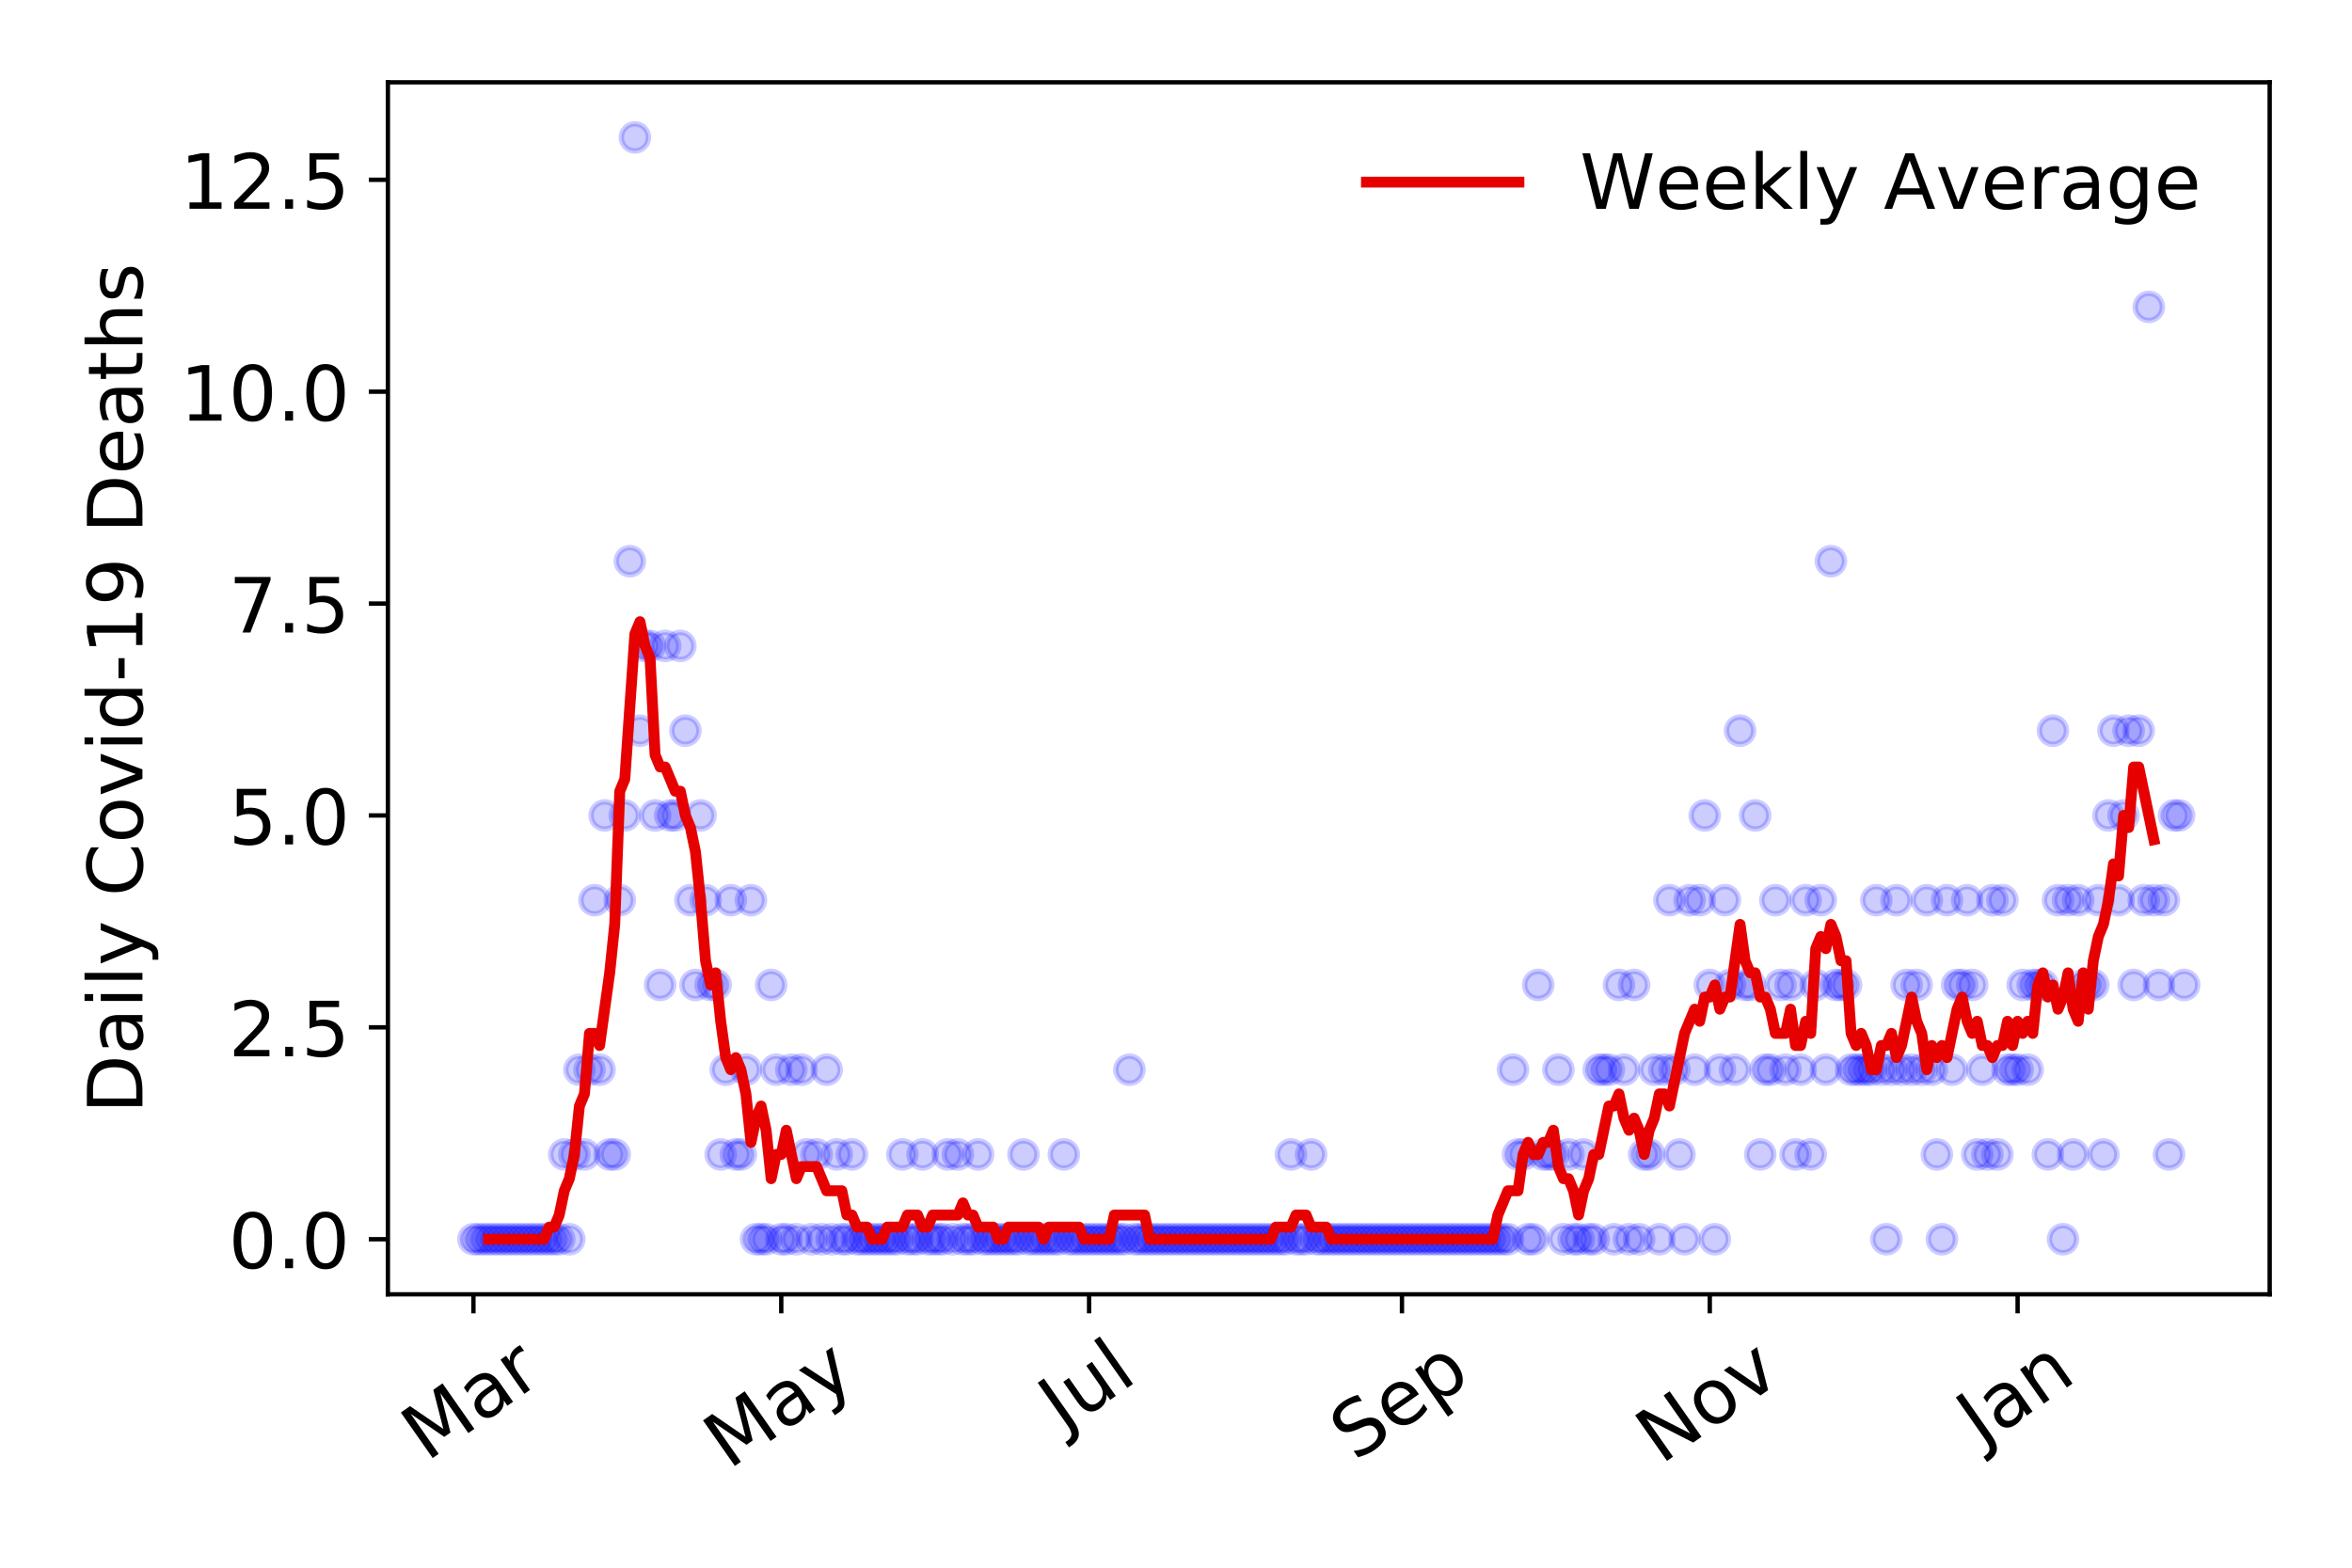 <?xml version="1.0" encoding="utf-8" standalone="no"?>
<!DOCTYPE svg PUBLIC "-//W3C//DTD SVG 1.1//EN"
  "http://www.w3.org/Graphics/SVG/1.1/DTD/svg11.dtd">
<!-- Created with matplotlib (https://matplotlib.org/) -->
<svg height="288pt" version="1.1" viewBox="0 0 432 288" width="432pt" xmlns="http://www.w3.org/2000/svg" xmlns:xlink="http://www.w3.org/1999/xlink">
 <defs>
  <style type="text/css">
*{stroke-linecap:butt;stroke-linejoin:round;}
  </style>
 </defs>
 <g id="figure_1">
  <g id="patch_1">
   <path d="M 0 288 
L 432 288 
L 432 0 
L 0 0 
z
" style="fill:#ffffff;"/>
  </g>
  <g id="axes_1">
   <g id="patch_2">
    <path d="M 71.245 237.778 
L 416.88 237.778 
L 416.88 15.12 
L 71.245 15.12 
z
" style="fill:#ffffff;"/>
   </g>
   <g id="matplotlib.axis_1">
    <g id="xtick_1">
     <g id="line2d_1">
      <defs>
       <path d="M 0 0 
L 0 3.5 
" id="ma0ac44152f" style="stroke:#000000;stroke-width:0.8;"/>
      </defs>
      <g>
       <use style="stroke:#000000;stroke-width:0.8;" x="86.956" xlink:href="#ma0ac44152f" y="237.778"/>
      </g>
     </g>
     <g id="text_1">
      <!-- Mar -->
      <defs>
       <path d="M 9.812 72.906 
L 24.516 72.906 
L 43.109 23.297 
L 61.812 72.906 
L 76.516 72.906 
L 76.516 0 
L 66.891 0 
L 66.891 64.016 
L 48.094 14.016 
L 38.188 14.016 
L 19.391 64.016 
L 19.391 0 
L 9.812 0 
z
" id="DejaVuSans-77"/>
       <path d="M 34.281 27.484 
Q 23.391 27.484 19.188 25 
Q 14.984 22.516 14.984 16.5 
Q 14.984 11.719 18.141 8.906 
Q 21.297 6.109 26.703 6.109 
Q 34.188 6.109 38.703 11.406 
Q 43.219 16.703 43.219 25.484 
L 43.219 27.484 
z
M 52.203 31.203 
L 52.203 0 
L 43.219 0 
L 43.219 8.297 
Q 40.141 3.328 35.547 0.953 
Q 30.953 -1.422 24.312 -1.422 
Q 15.922 -1.422 10.953 3.297 
Q 6 8.016 6 15.922 
Q 6 25.141 12.172 29.828 
Q 18.359 34.516 30.609 34.516 
L 43.219 34.516 
L 43.219 35.406 
Q 43.219 41.609 39.141 45 
Q 35.062 48.391 27.688 48.391 
Q 23 48.391 18.547 47.266 
Q 14.109 46.141 10.016 43.891 
L 10.016 52.203 
Q 14.938 54.109 19.578 55.047 
Q 24.219 56 28.609 56 
Q 40.484 56 46.344 49.844 
Q 52.203 43.703 52.203 31.203 
z
" id="DejaVuSans-97"/>
       <path d="M 41.109 46.297 
Q 39.594 47.172 37.812 47.578 
Q 36.031 48 33.891 48 
Q 26.266 48 22.188 43.047 
Q 18.109 38.094 18.109 28.812 
L 18.109 0 
L 9.078 0 
L 9.078 54.688 
L 18.109 54.688 
L 18.109 46.188 
Q 20.953 51.172 25.484 53.578 
Q 30.031 56 36.531 56 
Q 37.453 56 38.578 55.875 
Q 39.703 55.766 41.062 55.516 
z
" id="DejaVuSans-114"/>
      </defs>
      <g transform="translate(78.353 268.643)rotate(-35)scale(0.14 -0.14)">
       <use xlink:href="#DejaVuSans-77"/>
       <use x="86.279" xlink:href="#DejaVuSans-97"/>
       <use x="147.559" xlink:href="#DejaVuSans-114"/>
      </g>
     </g>
    </g>
    <g id="xtick_2">
     <g id="line2d_2">
      <g>
       <use style="stroke:#000000;stroke-width:0.8;" x="143.496" xlink:href="#ma0ac44152f" y="237.778"/>
      </g>
     </g>
     <g id="text_2">
      <!-- May -->
      <defs>
       <path d="M 32.172 -5.078 
Q 28.375 -14.844 24.75 -17.812 
Q 21.141 -20.797 15.094 -20.797 
L 7.906 -20.797 
L 7.906 -13.281 
L 13.188 -13.281 
Q 16.891 -13.281 18.938 -11.516 
Q 21 -9.766 23.484 -3.219 
L 25.094 0.875 
L 2.984 54.688 
L 12.5 54.688 
L 29.594 11.922 
L 46.688 54.688 
L 56.203 54.688 
z
" id="DejaVuSans-121"/>
      </defs>
      <g transform="translate(133.856 270.094)rotate(-35)scale(0.14 -0.14)">
       <use xlink:href="#DejaVuSans-77"/>
       <use x="86.279" xlink:href="#DejaVuSans-97"/>
       <use x="147.559" xlink:href="#DejaVuSans-121"/>
      </g>
     </g>
    </g>
    <g id="xtick_3">
     <g id="line2d_3">
      <g>
       <use style="stroke:#000000;stroke-width:0.8;" x="200.036" xlink:href="#ma0ac44152f" y="237.778"/>
      </g>
     </g>
     <g id="text_3">
      <!-- Jul -->
      <defs>
       <path d="M 9.812 72.906 
L 19.672 72.906 
L 19.672 5.078 
Q 19.672 -8.109 14.672 -14.062 
Q 9.672 -20.016 -1.422 -20.016 
L -5.172 -20.016 
L -5.172 -11.719 
L -2.094 -11.719 
Q 4.438 -11.719 7.125 -8.047 
Q 9.812 -4.391 9.812 5.078 
z
" id="DejaVuSans-74"/>
       <path d="M 8.5 21.578 
L 8.5 54.688 
L 17.484 54.688 
L 17.484 21.922 
Q 17.484 14.156 20.5 10.266 
Q 23.531 6.391 29.594 6.391 
Q 36.859 6.391 41.078 11.031 
Q 45.312 15.672 45.312 23.688 
L 45.312 54.688 
L 54.297 54.688 
L 54.297 0 
L 45.312 0 
L 45.312 8.406 
Q 42.047 3.422 37.719 1 
Q 33.406 -1.422 27.688 -1.422 
Q 18.266 -1.422 13.375 4.438 
Q 8.5 10.297 8.5 21.578 
z
M 31.109 56 
z
" id="DejaVuSans-117"/>
       <path d="M 9.422 75.984 
L 18.406 75.984 
L 18.406 0 
L 9.422 0 
z
" id="DejaVuSans-108"/>
      </defs>
      <g transform="translate(195.333 263.181)rotate(-35)scale(0.14 -0.14)">
       <use xlink:href="#DejaVuSans-74"/>
       <use x="29.492" xlink:href="#DejaVuSans-117"/>
       <use x="92.871" xlink:href="#DejaVuSans-108"/>
      </g>
     </g>
    </g>
    <g id="xtick_4">
     <g id="line2d_4">
      <g>
       <use style="stroke:#000000;stroke-width:0.8;" x="257.502" xlink:href="#ma0ac44152f" y="237.778"/>
      </g>
     </g>
     <g id="text_4">
      <!-- Sep -->
      <defs>
       <path d="M 53.516 70.516 
L 53.516 60.891 
Q 47.906 63.578 42.922 64.891 
Q 37.938 66.219 33.297 66.219 
Q 25.25 66.219 20.875 63.094 
Q 16.5 59.969 16.5 54.203 
Q 16.5 49.359 19.406 46.891 
Q 22.312 44.438 30.422 42.922 
L 36.375 41.703 
Q 47.406 39.594 52.656 34.297 
Q 57.906 29 57.906 20.125 
Q 57.906 9.516 50.797 4.047 
Q 43.703 -1.422 29.984 -1.422 
Q 24.812 -1.422 18.969 -0.25 
Q 13.141 0.922 6.891 3.219 
L 6.891 13.375 
Q 12.891 10.016 18.656 8.297 
Q 24.422 6.594 29.984 6.594 
Q 38.422 6.594 43.016 9.906 
Q 47.609 13.234 47.609 19.391 
Q 47.609 24.75 44.312 27.781 
Q 41.016 30.812 33.5 32.328 
L 27.484 33.5 
Q 16.453 35.688 11.516 40.375 
Q 6.594 45.062 6.594 53.422 
Q 6.594 63.094 13.406 68.656 
Q 20.219 74.219 32.172 74.219 
Q 37.312 74.219 42.625 73.281 
Q 47.953 72.359 53.516 70.516 
z
" id="DejaVuSans-83"/>
       <path d="M 56.203 29.594 
L 56.203 25.203 
L 14.891 25.203 
Q 15.484 15.922 20.484 11.062 
Q 25.484 6.203 34.422 6.203 
Q 39.594 6.203 44.453 7.469 
Q 49.312 8.734 54.109 11.281 
L 54.109 2.781 
Q 49.266 0.734 44.188 -0.344 
Q 39.109 -1.422 33.891 -1.422 
Q 20.797 -1.422 13.156 6.188 
Q 5.516 13.812 5.516 26.812 
Q 5.516 40.234 12.766 48.109 
Q 20.016 56 32.328 56 
Q 43.359 56 49.781 48.891 
Q 56.203 41.797 56.203 29.594 
z
M 47.219 32.234 
Q 47.125 39.594 43.094 43.984 
Q 39.062 48.391 32.422 48.391 
Q 24.906 48.391 20.391 44.141 
Q 15.875 39.891 15.188 32.172 
z
" id="DejaVuSans-101"/>
       <path d="M 18.109 8.203 
L 18.109 -20.797 
L 9.078 -20.797 
L 9.078 54.688 
L 18.109 54.688 
L 18.109 46.391 
Q 20.953 51.266 25.266 53.625 
Q 29.594 56 35.594 56 
Q 45.562 56 51.781 48.094 
Q 58.016 40.188 58.016 27.297 
Q 58.016 14.406 51.781 6.484 
Q 45.562 -1.422 35.594 -1.422 
Q 29.594 -1.422 25.266 0.953 
Q 20.953 3.328 18.109 8.203 
z
M 48.688 27.297 
Q 48.688 37.203 44.609 42.844 
Q 40.531 48.484 33.406 48.484 
Q 26.266 48.484 22.188 42.844 
Q 18.109 37.203 18.109 27.297 
Q 18.109 17.391 22.188 11.75 
Q 26.266 6.109 33.406 6.109 
Q 40.531 6.109 44.609 11.75 
Q 48.688 17.391 48.688 27.297 
z
" id="DejaVuSans-112"/>
      </defs>
      <g transform="translate(248.909 268.629)rotate(-35)scale(0.14 -0.14)">
       <use xlink:href="#DejaVuSans-83"/>
       <use x="63.477" xlink:href="#DejaVuSans-101"/>
       <use x="125" xlink:href="#DejaVuSans-112"/>
      </g>
     </g>
    </g>
    <g id="xtick_5">
     <g id="line2d_5">
      <g>
       <use style="stroke:#000000;stroke-width:0.8;" x="314.042" xlink:href="#ma0ac44152f" y="237.778"/>
      </g>
     </g>
     <g id="text_5">
      <!-- Nov -->
      <defs>
       <path d="M 9.812 72.906 
L 23.094 72.906 
L 55.422 11.922 
L 55.422 72.906 
L 64.984 72.906 
L 64.984 0 
L 51.703 0 
L 19.391 60.984 
L 19.391 0 
L 9.812 0 
z
" id="DejaVuSans-78"/>
       <path d="M 30.609 48.391 
Q 23.391 48.391 19.188 42.75 
Q 14.984 37.109 14.984 27.297 
Q 14.984 17.484 19.156 11.844 
Q 23.344 6.203 30.609 6.203 
Q 37.797 6.203 41.984 11.859 
Q 46.188 17.531 46.188 27.297 
Q 46.188 37.016 41.984 42.703 
Q 37.797 48.391 30.609 48.391 
z
M 30.609 56 
Q 42.328 56 49.016 48.375 
Q 55.719 40.766 55.719 27.297 
Q 55.719 13.875 49.016 6.219 
Q 42.328 -1.422 30.609 -1.422 
Q 18.844 -1.422 12.172 6.219 
Q 5.516 13.875 5.516 27.297 
Q 5.516 40.766 12.172 48.375 
Q 18.844 56 30.609 56 
z
" id="DejaVuSans-111"/>
       <path d="M 2.984 54.688 
L 12.5 54.688 
L 29.594 8.797 
L 46.688 54.688 
L 56.203 54.688 
L 35.688 0 
L 23.484 0 
z
" id="DejaVuSans-118"/>
      </defs>
      <g transform="translate(305.066 269.166)rotate(-35)scale(0.14 -0.14)">
       <use xlink:href="#DejaVuSans-78"/>
       <use x="74.805" xlink:href="#DejaVuSans-111"/>
       <use x="135.986" xlink:href="#DejaVuSans-118"/>
      </g>
     </g>
    </g>
    <g id="xtick_6">
     <g id="line2d_6">
      <g>
       <use style="stroke:#000000;stroke-width:0.8;" x="370.582" xlink:href="#ma0ac44152f" y="237.778"/>
      </g>
     </g>
     <g id="text_6">
      <!-- Jan -->
      <defs>
       <path d="M 54.891 33.016 
L 54.891 0 
L 45.906 0 
L 45.906 32.719 
Q 45.906 40.484 42.875 44.328 
Q 39.844 48.188 33.797 48.188 
Q 26.516 48.188 22.312 43.547 
Q 18.109 38.922 18.109 30.906 
L 18.109 0 
L 9.078 0 
L 9.078 54.688 
L 18.109 54.688 
L 18.109 46.188 
Q 21.344 51.125 25.703 53.562 
Q 30.078 56 35.797 56 
Q 45.219 56 50.047 50.172 
Q 54.891 44.344 54.891 33.016 
z
" id="DejaVuSans-110"/>
      </defs>
      <g transform="translate(363.959 265.871)rotate(-35)scale(0.14 -0.14)">
       <use xlink:href="#DejaVuSans-74"/>
       <use x="29.492" xlink:href="#DejaVuSans-97"/>
       <use x="90.771" xlink:href="#DejaVuSans-110"/>
      </g>
     </g>
    </g>
   </g>
   <g id="matplotlib.axis_2">
    <g id="ytick_1">
     <g id="line2d_7">
      <defs>
       <path d="M 0 0 
L -3.5 0 
" id="m4cee782f06" style="stroke:#000000;stroke-width:0.8;"/>
      </defs>
      <g>
       <use style="stroke:#000000;stroke-width:0.8;" x="71.245" xlink:href="#m4cee782f06" y="227.657"/>
      </g>
     </g>
     <g id="text_7">
      <!-- 0.0 -->
      <defs>
       <path d="M 31.781 66.406 
Q 24.172 66.406 20.328 58.906 
Q 16.5 51.422 16.5 36.375 
Q 16.5 21.391 20.328 13.891 
Q 24.172 6.391 31.781 6.391 
Q 39.453 6.391 43.281 13.891 
Q 47.125 21.391 47.125 36.375 
Q 47.125 51.422 43.281 58.906 
Q 39.453 66.406 31.781 66.406 
z
M 31.781 74.219 
Q 44.047 74.219 50.516 64.516 
Q 56.984 54.828 56.984 36.375 
Q 56.984 17.969 50.516 8.266 
Q 44.047 -1.422 31.781 -1.422 
Q 19.531 -1.422 13.062 8.266 
Q 6.594 17.969 6.594 36.375 
Q 6.594 54.828 13.062 64.516 
Q 19.531 74.219 31.781 74.219 
z
" id="DejaVuSans-48"/>
       <path d="M 10.688 12.406 
L 21 12.406 
L 21 0 
L 10.688 0 
z
" id="DejaVuSans-46"/>
      </defs>
      <g transform="translate(41.981 232.976)scale(0.14 -0.14)">
       <use xlink:href="#DejaVuSans-48"/>
       <use x="63.623" xlink:href="#DejaVuSans-46"/>
       <use x="95.41" xlink:href="#DejaVuSans-48"/>
      </g>
     </g>
    </g>
    <g id="ytick_2">
     <g id="line2d_8">
      <g>
       <use style="stroke:#000000;stroke-width:0.8;" x="71.245" xlink:href="#m4cee782f06" y="188.731"/>
      </g>
     </g>
     <g id="text_8">
      <!-- 2.5 -->
      <defs>
       <path d="M 19.188 8.297 
L 53.609 8.297 
L 53.609 0 
L 7.328 0 
L 7.328 8.297 
Q 12.938 14.109 22.625 23.891 
Q 32.328 33.688 34.812 36.531 
Q 39.547 41.844 41.422 45.531 
Q 43.312 49.219 43.312 52.781 
Q 43.312 58.594 39.234 62.25 
Q 35.156 65.922 28.609 65.922 
Q 23.969 65.922 18.812 64.312 
Q 13.672 62.703 7.812 59.422 
L 7.812 69.391 
Q 13.766 71.781 18.938 73 
Q 24.125 74.219 28.422 74.219 
Q 39.75 74.219 46.484 68.547 
Q 53.219 62.891 53.219 53.422 
Q 53.219 48.922 51.531 44.891 
Q 49.859 40.875 45.406 35.406 
Q 44.188 33.984 37.641 27.219 
Q 31.109 20.453 19.188 8.297 
z
" id="DejaVuSans-50"/>
       <path d="M 10.797 72.906 
L 49.516 72.906 
L 49.516 64.594 
L 19.828 64.594 
L 19.828 46.734 
Q 21.969 47.469 24.109 47.828 
Q 26.266 48.188 28.422 48.188 
Q 40.625 48.188 47.75 41.5 
Q 54.891 34.812 54.891 23.391 
Q 54.891 11.625 47.562 5.094 
Q 40.234 -1.422 26.906 -1.422 
Q 22.312 -1.422 17.547 -0.641 
Q 12.797 0.141 7.719 1.703 
L 7.719 11.625 
Q 12.109 9.234 16.797 8.062 
Q 21.484 6.891 26.703 6.891 
Q 35.156 6.891 40.078 11.328 
Q 45.016 15.766 45.016 23.391 
Q 45.016 31 40.078 35.438 
Q 35.156 39.891 26.703 39.891 
Q 22.75 39.891 18.812 39.016 
Q 14.891 38.141 10.797 36.281 
z
" id="DejaVuSans-53"/>
      </defs>
      <g transform="translate(41.981 194.05)scale(0.14 -0.14)">
       <use xlink:href="#DejaVuSans-50"/>
       <use x="63.623" xlink:href="#DejaVuSans-46"/>
       <use x="95.41" xlink:href="#DejaVuSans-53"/>
      </g>
     </g>
    </g>
    <g id="ytick_3">
     <g id="line2d_9">
      <g>
       <use style="stroke:#000000;stroke-width:0.8;" x="71.245" xlink:href="#m4cee782f06" y="149.805"/>
      </g>
     </g>
     <g id="text_9">
      <!-- 5.0 -->
      <g transform="translate(41.981 155.124)scale(0.14 -0.14)">
       <use xlink:href="#DejaVuSans-53"/>
       <use x="63.623" xlink:href="#DejaVuSans-46"/>
       <use x="95.41" xlink:href="#DejaVuSans-48"/>
      </g>
     </g>
    </g>
    <g id="ytick_4">
     <g id="line2d_10">
      <g>
       <use style="stroke:#000000;stroke-width:0.8;" x="71.245" xlink:href="#m4cee782f06" y="110.879"/>
      </g>
     </g>
     <g id="text_10">
      <!-- 7.5 -->
      <defs>
       <path d="M 8.203 72.906 
L 55.078 72.906 
L 55.078 68.703 
L 28.609 0 
L 18.312 0 
L 43.219 64.594 
L 8.203 64.594 
z
" id="DejaVuSans-55"/>
      </defs>
      <g transform="translate(41.981 116.197)scale(0.14 -0.14)">
       <use xlink:href="#DejaVuSans-55"/>
       <use x="63.623" xlink:href="#DejaVuSans-46"/>
       <use x="95.41" xlink:href="#DejaVuSans-53"/>
      </g>
     </g>
    </g>
    <g id="ytick_5">
     <g id="line2d_11">
      <g>
       <use style="stroke:#000000;stroke-width:0.8;" x="71.245" xlink:href="#m4cee782f06" y="71.952"/>
      </g>
     </g>
     <g id="text_11">
      <!-- 10.0 -->
      <defs>
       <path d="M 12.406 8.297 
L 28.516 8.297 
L 28.516 63.922 
L 10.984 60.406 
L 10.984 69.391 
L 28.422 72.906 
L 38.281 72.906 
L 38.281 8.297 
L 54.391 8.297 
L 54.391 0 
L 12.406 0 
z
" id="DejaVuSans-49"/>
      </defs>
      <g transform="translate(33.073 77.271)scale(0.14 -0.14)">
       <use xlink:href="#DejaVuSans-49"/>
       <use x="63.623" xlink:href="#DejaVuSans-48"/>
       <use x="127.246" xlink:href="#DejaVuSans-46"/>
       <use x="159.033" xlink:href="#DejaVuSans-48"/>
      </g>
     </g>
    </g>
    <g id="ytick_6">
     <g id="line2d_12">
      <g>
       <use style="stroke:#000000;stroke-width:0.8;" x="71.245" xlink:href="#m4cee782f06" y="33.026"/>
      </g>
     </g>
     <g id="text_12">
      <!-- 12.5 -->
      <g transform="translate(33.073 38.345)scale(0.14 -0.14)">
       <use xlink:href="#DejaVuSans-49"/>
       <use x="63.623" xlink:href="#DejaVuSans-50"/>
       <use x="127.246" xlink:href="#DejaVuSans-46"/>
       <use x="159.033" xlink:href="#DejaVuSans-53"/>
      </g>
     </g>
    </g>
    <g id="text_13">
     <!-- Daily Covid-19 Deaths -->
     <defs>
      <path d="M 19.672 64.797 
L 19.672 8.109 
L 31.594 8.109 
Q 46.688 8.109 53.688 14.938 
Q 60.688 21.781 60.688 36.531 
Q 60.688 51.172 53.688 57.984 
Q 46.688 64.797 31.594 64.797 
z
M 9.812 72.906 
L 30.078 72.906 
Q 51.266 72.906 61.172 64.094 
Q 71.094 55.281 71.094 36.531 
Q 71.094 17.672 61.125 8.828 
Q 51.172 0 30.078 0 
L 9.812 0 
z
" id="DejaVuSans-68"/>
      <path d="M 9.422 54.688 
L 18.406 54.688 
L 18.406 0 
L 9.422 0 
z
M 9.422 75.984 
L 18.406 75.984 
L 18.406 64.594 
L 9.422 64.594 
z
" id="DejaVuSans-105"/>
      <path id="DejaVuSans-32"/>
      <path d="M 64.406 67.281 
L 64.406 56.891 
Q 59.422 61.531 53.781 63.812 
Q 48.141 66.109 41.797 66.109 
Q 29.297 66.109 22.656 58.469 
Q 16.016 50.828 16.016 36.375 
Q 16.016 21.969 22.656 14.328 
Q 29.297 6.688 41.797 6.688 
Q 48.141 6.688 53.781 8.984 
Q 59.422 11.281 64.406 15.922 
L 64.406 5.609 
Q 59.234 2.094 53.438 0.328 
Q 47.656 -1.422 41.219 -1.422 
Q 24.656 -1.422 15.125 8.703 
Q 5.609 18.844 5.609 36.375 
Q 5.609 53.953 15.125 64.078 
Q 24.656 74.219 41.219 74.219 
Q 47.75 74.219 53.531 72.484 
Q 59.328 70.75 64.406 67.281 
z
" id="DejaVuSans-67"/>
      <path d="M 45.406 46.391 
L 45.406 75.984 
L 54.391 75.984 
L 54.391 0 
L 45.406 0 
L 45.406 8.203 
Q 42.578 3.328 38.25 0.953 
Q 33.938 -1.422 27.875 -1.422 
Q 17.969 -1.422 11.734 6.484 
Q 5.516 14.406 5.516 27.297 
Q 5.516 40.188 11.734 48.094 
Q 17.969 56 27.875 56 
Q 33.938 56 38.25 53.625 
Q 42.578 51.266 45.406 46.391 
z
M 14.797 27.297 
Q 14.797 17.391 18.875 11.75 
Q 22.953 6.109 30.078 6.109 
Q 37.203 6.109 41.297 11.75 
Q 45.406 17.391 45.406 27.297 
Q 45.406 37.203 41.297 42.844 
Q 37.203 48.484 30.078 48.484 
Q 22.953 48.484 18.875 42.844 
Q 14.797 37.203 14.797 27.297 
z
" id="DejaVuSans-100"/>
      <path d="M 4.891 31.391 
L 31.203 31.391 
L 31.203 23.391 
L 4.891 23.391 
z
" id="DejaVuSans-45"/>
      <path d="M 10.984 1.516 
L 10.984 10.5 
Q 14.703 8.734 18.5 7.812 
Q 22.312 6.891 25.984 6.891 
Q 35.75 6.891 40.891 13.453 
Q 46.047 20.016 46.781 33.406 
Q 43.953 29.203 39.594 26.953 
Q 35.25 24.703 29.984 24.703 
Q 19.047 24.703 12.672 31.312 
Q 6.297 37.938 6.297 49.422 
Q 6.297 60.641 12.938 67.422 
Q 19.578 74.219 30.609 74.219 
Q 43.266 74.219 49.922 64.516 
Q 56.594 54.828 56.594 36.375 
Q 56.594 19.141 48.406 8.859 
Q 40.234 -1.422 26.422 -1.422 
Q 22.703 -1.422 18.891 -0.688 
Q 15.094 0.047 10.984 1.516 
z
M 30.609 32.422 
Q 37.25 32.422 41.125 36.953 
Q 45.016 41.5 45.016 49.422 
Q 45.016 57.281 41.125 61.844 
Q 37.25 66.406 30.609 66.406 
Q 23.969 66.406 20.094 61.844 
Q 16.219 57.281 16.219 49.422 
Q 16.219 41.5 20.094 36.953 
Q 23.969 32.422 30.609 32.422 
z
" id="DejaVuSans-57"/>
      <path d="M 18.312 70.219 
L 18.312 54.688 
L 36.812 54.688 
L 36.812 47.703 
L 18.312 47.703 
L 18.312 18.016 
Q 18.312 11.328 20.141 9.422 
Q 21.969 7.516 27.594 7.516 
L 36.812 7.516 
L 36.812 0 
L 27.594 0 
Q 17.188 0 13.234 3.875 
Q 9.281 7.766 9.281 18.016 
L 9.281 47.703 
L 2.688 47.703 
L 2.688 54.688 
L 9.281 54.688 
L 9.281 70.219 
z
" id="DejaVuSans-116"/>
      <path d="M 54.891 33.016 
L 54.891 0 
L 45.906 0 
L 45.906 32.719 
Q 45.906 40.484 42.875 44.328 
Q 39.844 48.188 33.797 48.188 
Q 26.516 48.188 22.312 43.547 
Q 18.109 38.922 18.109 30.906 
L 18.109 0 
L 9.078 0 
L 9.078 75.984 
L 18.109 75.984 
L 18.109 46.188 
Q 21.344 51.125 25.703 53.562 
Q 30.078 56 35.797 56 
Q 45.219 56 50.047 50.172 
Q 54.891 44.344 54.891 33.016 
z
" id="DejaVuSans-104"/>
      <path d="M 44.281 53.078 
L 44.281 44.578 
Q 40.484 46.531 36.375 47.5 
Q 32.281 48.484 27.875 48.484 
Q 21.188 48.484 17.844 46.438 
Q 14.5 44.391 14.5 40.281 
Q 14.5 37.156 16.891 35.375 
Q 19.281 33.594 26.516 31.984 
L 29.594 31.297 
Q 39.156 29.25 43.188 25.516 
Q 47.219 21.781 47.219 15.094 
Q 47.219 7.469 41.188 3.016 
Q 35.156 -1.422 24.609 -1.422 
Q 20.219 -1.422 15.453 -0.562 
Q 10.688 0.297 5.422 2 
L 5.422 11.281 
Q 10.406 8.688 15.234 7.391 
Q 20.062 6.109 24.812 6.109 
Q 31.156 6.109 34.562 8.281 
Q 37.984 10.453 37.984 14.406 
Q 37.984 18.062 35.516 20.016 
Q 33.062 21.969 24.703 23.781 
L 21.578 24.516 
Q 13.234 26.266 9.516 29.906 
Q 5.812 33.547 5.812 39.891 
Q 5.812 47.609 11.281 51.797 
Q 16.75 56 26.812 56 
Q 31.781 56 36.172 55.266 
Q 40.578 54.547 44.281 53.078 
z
" id="DejaVuSans-115"/>
     </defs>
     <g transform="translate(26.162 204.56)rotate(-90)scale(0.14 -0.14)">
      <use xlink:href="#DejaVuSans-68"/>
      <use x="77.002" xlink:href="#DejaVuSans-97"/>
      <use x="138.281" xlink:href="#DejaVuSans-105"/>
      <use x="166.064" xlink:href="#DejaVuSans-108"/>
      <use x="193.848" xlink:href="#DejaVuSans-121"/>
      <use x="253.027" xlink:href="#DejaVuSans-32"/>
      <use x="284.814" xlink:href="#DejaVuSans-67"/>
      <use x="354.639" xlink:href="#DejaVuSans-111"/>
      <use x="415.82" xlink:href="#DejaVuSans-118"/>
      <use x="475" xlink:href="#DejaVuSans-105"/>
      <use x="502.783" xlink:href="#DejaVuSans-100"/>
      <use x="566.26" xlink:href="#DejaVuSans-45"/>
      <use x="602.344" xlink:href="#DejaVuSans-49"/>
      <use x="665.967" xlink:href="#DejaVuSans-57"/>
      <use x="729.59" xlink:href="#DejaVuSans-32"/>
      <use x="761.377" xlink:href="#DejaVuSans-68"/>
      <use x="838.379" xlink:href="#DejaVuSans-101"/>
      <use x="899.902" xlink:href="#DejaVuSans-97"/>
      <use x="961.182" xlink:href="#DejaVuSans-116"/>
      <use x="1000.391" xlink:href="#DejaVuSans-104"/>
      <use x="1063.77" xlink:href="#DejaVuSans-115"/>
     </g>
    </g>
   </g>
   <g id="line2d_13">
    <defs>
     <path d="M 0 2.5 
C 0.663 2.5 1.299 2.237 1.768 1.768 
C 2.237 1.299 2.5 0.663 2.5 0 
C 2.5 -0.663 2.237 -1.299 1.768 -1.768 
C 1.299 -2.237 0.663 -2.5 0 -2.5 
C -0.663 -2.5 -1.299 -2.237 -1.768 -1.768 
C -2.237 -1.299 -2.5 -0.663 -2.5 0 
C -2.5 0.663 -2.237 1.299 -1.768 1.768 
C -1.299 2.237 -0.663 2.5 0 2.5 
z
" id="mf953fa8e3a" style="stroke:#0000ff;stroke-opacity:0.2;"/>
    </defs>
    <g clip-path="url(#p87e8674ab6)">
     <use style="fill:#0000ff;fill-opacity:0.2;stroke:#0000ff;stroke-opacity:0.2;" x="86.956" xlink:href="#mf953fa8e3a" y="227.657"/>
     <use style="fill:#0000ff;fill-opacity:0.2;stroke:#0000ff;stroke-opacity:0.2;" x="87.883" xlink:href="#mf953fa8e3a" y="227.657"/>
     <use style="fill:#0000ff;fill-opacity:0.2;stroke:#0000ff;stroke-opacity:0.2;" x="88.809" xlink:href="#mf953fa8e3a" y="227.657"/>
     <use style="fill:#0000ff;fill-opacity:0.2;stroke:#0000ff;stroke-opacity:0.2;" x="89.736" xlink:href="#mf953fa8e3a" y="227.657"/>
     <use style="fill:#0000ff;fill-opacity:0.2;stroke:#0000ff;stroke-opacity:0.2;" x="90.663" xlink:href="#mf953fa8e3a" y="227.657"/>
     <use style="fill:#0000ff;fill-opacity:0.2;stroke:#0000ff;stroke-opacity:0.2;" x="91.59" xlink:href="#mf953fa8e3a" y="227.657"/>
     <use style="fill:#0000ff;fill-opacity:0.2;stroke:#0000ff;stroke-opacity:0.2;" x="92.517" xlink:href="#mf953fa8e3a" y="227.657"/>
     <use style="fill:#0000ff;fill-opacity:0.2;stroke:#0000ff;stroke-opacity:0.2;" x="93.444" xlink:href="#mf953fa8e3a" y="227.657"/>
     <use style="fill:#0000ff;fill-opacity:0.2;stroke:#0000ff;stroke-opacity:0.2;" x="94.371" xlink:href="#mf953fa8e3a" y="227.657"/>
     <use style="fill:#0000ff;fill-opacity:0.2;stroke:#0000ff;stroke-opacity:0.2;" x="95.298" xlink:href="#mf953fa8e3a" y="227.657"/>
     <use style="fill:#0000ff;fill-opacity:0.2;stroke:#0000ff;stroke-opacity:0.2;" x="96.225" xlink:href="#mf953fa8e3a" y="227.657"/>
     <use style="fill:#0000ff;fill-opacity:0.2;stroke:#0000ff;stroke-opacity:0.2;" x="97.151" xlink:href="#mf953fa8e3a" y="227.657"/>
     <use style="fill:#0000ff;fill-opacity:0.2;stroke:#0000ff;stroke-opacity:0.2;" x="98.078" xlink:href="#mf953fa8e3a" y="227.657"/>
     <use style="fill:#0000ff;fill-opacity:0.2;stroke:#0000ff;stroke-opacity:0.2;" x="99.005" xlink:href="#mf953fa8e3a" y="227.657"/>
     <use style="fill:#0000ff;fill-opacity:0.2;stroke:#0000ff;stroke-opacity:0.2;" x="99.932" xlink:href="#mf953fa8e3a" y="227.657"/>
     <use style="fill:#0000ff;fill-opacity:0.2;stroke:#0000ff;stroke-opacity:0.2;" x="100.859" xlink:href="#mf953fa8e3a" y="227.657"/>
     <use style="fill:#0000ff;fill-opacity:0.2;stroke:#0000ff;stroke-opacity:0.2;" x="101.786" xlink:href="#mf953fa8e3a" y="227.657"/>
     <use style="fill:#0000ff;fill-opacity:0.2;stroke:#0000ff;stroke-opacity:0.2;" x="102.713" xlink:href="#mf953fa8e3a" y="227.657"/>
     <use style="fill:#0000ff;fill-opacity:0.2;stroke:#0000ff;stroke-opacity:0.2;" x="103.64" xlink:href="#mf953fa8e3a" y="212.087"/>
     <use style="fill:#0000ff;fill-opacity:0.2;stroke:#0000ff;stroke-opacity:0.2;" x="104.566" xlink:href="#mf953fa8e3a" y="227.657"/>
     <use style="fill:#0000ff;fill-opacity:0.2;stroke:#0000ff;stroke-opacity:0.2;" x="105.493" xlink:href="#mf953fa8e3a" y="212.087"/>
     <use style="fill:#0000ff;fill-opacity:0.2;stroke:#0000ff;stroke-opacity:0.2;" x="106.42" xlink:href="#mf953fa8e3a" y="196.516"/>
     <use style="fill:#0000ff;fill-opacity:0.2;stroke:#0000ff;stroke-opacity:0.2;" x="107.347" xlink:href="#mf953fa8e3a" y="212.087"/>
     <use style="fill:#0000ff;fill-opacity:0.2;stroke:#0000ff;stroke-opacity:0.2;" x="108.274" xlink:href="#mf953fa8e3a" y="196.516"/>
     <use style="fill:#0000ff;fill-opacity:0.2;stroke:#0000ff;stroke-opacity:0.2;" x="109.201" xlink:href="#mf953fa8e3a" y="165.375"/>
     <use style="fill:#0000ff;fill-opacity:0.2;stroke:#0000ff;stroke-opacity:0.2;" x="110.128" xlink:href="#mf953fa8e3a" y="196.516"/>
     <use style="fill:#0000ff;fill-opacity:0.2;stroke:#0000ff;stroke-opacity:0.2;" x="111.055" xlink:href="#mf953fa8e3a" y="149.805"/>
     <use style="fill:#0000ff;fill-opacity:0.2;stroke:#0000ff;stroke-opacity:0.2;" x="111.982" xlink:href="#mf953fa8e3a" y="212.087"/>
     <use style="fill:#0000ff;fill-opacity:0.2;stroke:#0000ff;stroke-opacity:0.2;" x="112.908" xlink:href="#mf953fa8e3a" y="212.087"/>
     <use style="fill:#0000ff;fill-opacity:0.2;stroke:#0000ff;stroke-opacity:0.2;" x="113.835" xlink:href="#mf953fa8e3a" y="165.375"/>
     <use style="fill:#0000ff;fill-opacity:0.2;stroke:#0000ff;stroke-opacity:0.2;" x="114.762" xlink:href="#mf953fa8e3a" y="149.805"/>
     <use style="fill:#0000ff;fill-opacity:0.2;stroke:#0000ff;stroke-opacity:0.2;" x="115.689" xlink:href="#mf953fa8e3a" y="103.093"/>
     <use style="fill:#0000ff;fill-opacity:0.2;stroke:#0000ff;stroke-opacity:0.2;" x="116.616" xlink:href="#mf953fa8e3a" y="25.241"/>
     <use style="fill:#0000ff;fill-opacity:0.2;stroke:#0000ff;stroke-opacity:0.2;" x="117.543" xlink:href="#mf953fa8e3a" y="134.234"/>
     <use style="fill:#0000ff;fill-opacity:0.2;stroke:#0000ff;stroke-opacity:0.2;" x="118.47" xlink:href="#mf953fa8e3a" y="118.664"/>
     <use style="fill:#0000ff;fill-opacity:0.2;stroke:#0000ff;stroke-opacity:0.2;" x="119.397" xlink:href="#mf953fa8e3a" y="118.664"/>
     <use style="fill:#0000ff;fill-opacity:0.2;stroke:#0000ff;stroke-opacity:0.2;" x="120.324" xlink:href="#mf953fa8e3a" y="149.805"/>
     <use style="fill:#0000ff;fill-opacity:0.2;stroke:#0000ff;stroke-opacity:0.2;" x="121.25" xlink:href="#mf953fa8e3a" y="180.946"/>
     <use style="fill:#0000ff;fill-opacity:0.2;stroke:#0000ff;stroke-opacity:0.2;" x="122.177" xlink:href="#mf953fa8e3a" y="118.664"/>
     <use style="fill:#0000ff;fill-opacity:0.2;stroke:#0000ff;stroke-opacity:0.2;" x="123.104" xlink:href="#mf953fa8e3a" y="149.805"/>
     <use style="fill:#0000ff;fill-opacity:0.2;stroke:#0000ff;stroke-opacity:0.2;" x="124.031" xlink:href="#mf953fa8e3a" y="149.805"/>
     <use style="fill:#0000ff;fill-opacity:0.2;stroke:#0000ff;stroke-opacity:0.2;" x="124.958" xlink:href="#mf953fa8e3a" y="118.664"/>
     <use style="fill:#0000ff;fill-opacity:0.2;stroke:#0000ff;stroke-opacity:0.2;" x="125.885" xlink:href="#mf953fa8e3a" y="134.234"/>
     <use style="fill:#0000ff;fill-opacity:0.2;stroke:#0000ff;stroke-opacity:0.2;" x="126.812" xlink:href="#mf953fa8e3a" y="165.375"/>
     <use style="fill:#0000ff;fill-opacity:0.2;stroke:#0000ff;stroke-opacity:0.2;" x="127.739" xlink:href="#mf953fa8e3a" y="180.946"/>
     <use style="fill:#0000ff;fill-opacity:0.2;stroke:#0000ff;stroke-opacity:0.2;" x="128.665" xlink:href="#mf953fa8e3a" y="149.805"/>
     <use style="fill:#0000ff;fill-opacity:0.2;stroke:#0000ff;stroke-opacity:0.2;" x="129.592" xlink:href="#mf953fa8e3a" y="165.375"/>
     <use style="fill:#0000ff;fill-opacity:0.2;stroke:#0000ff;stroke-opacity:0.2;" x="130.519" xlink:href="#mf953fa8e3a" y="180.946"/>
     <use style="fill:#0000ff;fill-opacity:0.2;stroke:#0000ff;stroke-opacity:0.2;" x="131.446" xlink:href="#mf953fa8e3a" y="180.946"/>
     <use style="fill:#0000ff;fill-opacity:0.2;stroke:#0000ff;stroke-opacity:0.2;" x="132.373" xlink:href="#mf953fa8e3a" y="212.087"/>
     <use style="fill:#0000ff;fill-opacity:0.2;stroke:#0000ff;stroke-opacity:0.2;" x="133.3" xlink:href="#mf953fa8e3a" y="196.516"/>
     <use style="fill:#0000ff;fill-opacity:0.2;stroke:#0000ff;stroke-opacity:0.2;" x="134.227" xlink:href="#mf953fa8e3a" y="165.375"/>
     <use style="fill:#0000ff;fill-opacity:0.2;stroke:#0000ff;stroke-opacity:0.2;" x="135.154" xlink:href="#mf953fa8e3a" y="212.087"/>
     <use style="fill:#0000ff;fill-opacity:0.2;stroke:#0000ff;stroke-opacity:0.2;" x="136.081" xlink:href="#mf953fa8e3a" y="212.087"/>
     <use style="fill:#0000ff;fill-opacity:0.2;stroke:#0000ff;stroke-opacity:0.2;" x="137.007" xlink:href="#mf953fa8e3a" y="196.516"/>
     <use style="fill:#0000ff;fill-opacity:0.2;stroke:#0000ff;stroke-opacity:0.2;" x="137.934" xlink:href="#mf953fa8e3a" y="165.375"/>
     <use style="fill:#0000ff;fill-opacity:0.2;stroke:#0000ff;stroke-opacity:0.2;" x="138.861" xlink:href="#mf953fa8e3a" y="227.657"/>
     <use style="fill:#0000ff;fill-opacity:0.2;stroke:#0000ff;stroke-opacity:0.2;" x="139.788" xlink:href="#mf953fa8e3a" y="227.657"/>
     <use style="fill:#0000ff;fill-opacity:0.2;stroke:#0000ff;stroke-opacity:0.2;" x="140.715" xlink:href="#mf953fa8e3a" y="227.657"/>
     <use style="fill:#0000ff;fill-opacity:0.2;stroke:#0000ff;stroke-opacity:0.2;" x="141.642" xlink:href="#mf953fa8e3a" y="180.946"/>
     <use style="fill:#0000ff;fill-opacity:0.2;stroke:#0000ff;stroke-opacity:0.2;" x="142.569" xlink:href="#mf953fa8e3a" y="196.516"/>
     <use style="fill:#0000ff;fill-opacity:0.2;stroke:#0000ff;stroke-opacity:0.2;" x="143.496" xlink:href="#mf953fa8e3a" y="227.657"/>
     <use style="fill:#0000ff;fill-opacity:0.2;stroke:#0000ff;stroke-opacity:0.2;" x="144.422" xlink:href="#mf953fa8e3a" y="227.657"/>
     <use style="fill:#0000ff;fill-opacity:0.2;stroke:#0000ff;stroke-opacity:0.2;" x="145.349" xlink:href="#mf953fa8e3a" y="196.516"/>
     <use style="fill:#0000ff;fill-opacity:0.2;stroke:#0000ff;stroke-opacity:0.2;" x="146.276" xlink:href="#mf953fa8e3a" y="227.657"/>
     <use style="fill:#0000ff;fill-opacity:0.2;stroke:#0000ff;stroke-opacity:0.2;" x="147.203" xlink:href="#mf953fa8e3a" y="196.516"/>
     <use style="fill:#0000ff;fill-opacity:0.2;stroke:#0000ff;stroke-opacity:0.2;" x="148.13" xlink:href="#mf953fa8e3a" y="212.087"/>
     <use style="fill:#0000ff;fill-opacity:0.2;stroke:#0000ff;stroke-opacity:0.2;" x="149.057" xlink:href="#mf953fa8e3a" y="227.657"/>
     <use style="fill:#0000ff;fill-opacity:0.2;stroke:#0000ff;stroke-opacity:0.2;" x="149.984" xlink:href="#mf953fa8e3a" y="212.087"/>
     <use style="fill:#0000ff;fill-opacity:0.2;stroke:#0000ff;stroke-opacity:0.2;" x="150.911" xlink:href="#mf953fa8e3a" y="227.657"/>
     <use style="fill:#0000ff;fill-opacity:0.2;stroke:#0000ff;stroke-opacity:0.2;" x="151.838" xlink:href="#mf953fa8e3a" y="196.516"/>
     <use style="fill:#0000ff;fill-opacity:0.2;stroke:#0000ff;stroke-opacity:0.2;" x="152.764" xlink:href="#mf953fa8e3a" y="227.657"/>
     <use style="fill:#0000ff;fill-opacity:0.2;stroke:#0000ff;stroke-opacity:0.2;" x="153.691" xlink:href="#mf953fa8e3a" y="212.087"/>
     <use style="fill:#0000ff;fill-opacity:0.2;stroke:#0000ff;stroke-opacity:0.2;" x="154.618" xlink:href="#mf953fa8e3a" y="227.657"/>
     <use style="fill:#0000ff;fill-opacity:0.2;stroke:#0000ff;stroke-opacity:0.2;" x="155.545" xlink:href="#mf953fa8e3a" y="227.657"/>
     <use style="fill:#0000ff;fill-opacity:0.2;stroke:#0000ff;stroke-opacity:0.2;" x="156.472" xlink:href="#mf953fa8e3a" y="212.087"/>
     <use style="fill:#0000ff;fill-opacity:0.2;stroke:#0000ff;stroke-opacity:0.2;" x="157.399" xlink:href="#mf953fa8e3a" y="227.657"/>
     <use style="fill:#0000ff;fill-opacity:0.2;stroke:#0000ff;stroke-opacity:0.2;" x="158.326" xlink:href="#mf953fa8e3a" y="227.657"/>
     <use style="fill:#0000ff;fill-opacity:0.2;stroke:#0000ff;stroke-opacity:0.2;" x="159.253" xlink:href="#mf953fa8e3a" y="227.657"/>
     <use style="fill:#0000ff;fill-opacity:0.2;stroke:#0000ff;stroke-opacity:0.2;" x="160.18" xlink:href="#mf953fa8e3a" y="227.657"/>
     <use style="fill:#0000ff;fill-opacity:0.2;stroke:#0000ff;stroke-opacity:0.2;" x="161.106" xlink:href="#mf953fa8e3a" y="227.657"/>
     <use style="fill:#0000ff;fill-opacity:0.2;stroke:#0000ff;stroke-opacity:0.2;" x="162.033" xlink:href="#mf953fa8e3a" y="227.657"/>
     <use style="fill:#0000ff;fill-opacity:0.2;stroke:#0000ff;stroke-opacity:0.2;" x="162.96" xlink:href="#mf953fa8e3a" y="227.657"/>
     <use style="fill:#0000ff;fill-opacity:0.2;stroke:#0000ff;stroke-opacity:0.2;" x="163.887" xlink:href="#mf953fa8e3a" y="227.657"/>
     <use style="fill:#0000ff;fill-opacity:0.2;stroke:#0000ff;stroke-opacity:0.2;" x="164.814" xlink:href="#mf953fa8e3a" y="227.657"/>
     <use style="fill:#0000ff;fill-opacity:0.2;stroke:#0000ff;stroke-opacity:0.2;" x="165.741" xlink:href="#mf953fa8e3a" y="212.087"/>
     <use style="fill:#0000ff;fill-opacity:0.2;stroke:#0000ff;stroke-opacity:0.2;" x="166.668" xlink:href="#mf953fa8e3a" y="227.657"/>
     <use style="fill:#0000ff;fill-opacity:0.2;stroke:#0000ff;stroke-opacity:0.2;" x="167.595" xlink:href="#mf953fa8e3a" y="227.657"/>
     <use style="fill:#0000ff;fill-opacity:0.2;stroke:#0000ff;stroke-opacity:0.2;" x="168.521" xlink:href="#mf953fa8e3a" y="227.657"/>
     <use style="fill:#0000ff;fill-opacity:0.2;stroke:#0000ff;stroke-opacity:0.2;" x="169.448" xlink:href="#mf953fa8e3a" y="212.087"/>
     <use style="fill:#0000ff;fill-opacity:0.2;stroke:#0000ff;stroke-opacity:0.2;" x="170.375" xlink:href="#mf953fa8e3a" y="227.657"/>
     <use style="fill:#0000ff;fill-opacity:0.2;stroke:#0000ff;stroke-opacity:0.2;" x="171.302" xlink:href="#mf953fa8e3a" y="227.657"/>
     <use style="fill:#0000ff;fill-opacity:0.2;stroke:#0000ff;stroke-opacity:0.2;" x="172.229" xlink:href="#mf953fa8e3a" y="227.657"/>
     <use style="fill:#0000ff;fill-opacity:0.2;stroke:#0000ff;stroke-opacity:0.2;" x="173.156" xlink:href="#mf953fa8e3a" y="227.657"/>
     <use style="fill:#0000ff;fill-opacity:0.2;stroke:#0000ff;stroke-opacity:0.2;" x="174.083" xlink:href="#mf953fa8e3a" y="212.087"/>
     <use style="fill:#0000ff;fill-opacity:0.2;stroke:#0000ff;stroke-opacity:0.2;" x="175.01" xlink:href="#mf953fa8e3a" y="227.657"/>
     <use style="fill:#0000ff;fill-opacity:0.2;stroke:#0000ff;stroke-opacity:0.2;" x="175.937" xlink:href="#mf953fa8e3a" y="212.087"/>
     <use style="fill:#0000ff;fill-opacity:0.2;stroke:#0000ff;stroke-opacity:0.2;" x="176.863" xlink:href="#mf953fa8e3a" y="227.657"/>
     <use style="fill:#0000ff;fill-opacity:0.2;stroke:#0000ff;stroke-opacity:0.2;" x="177.79" xlink:href="#mf953fa8e3a" y="227.657"/>
     <use style="fill:#0000ff;fill-opacity:0.2;stroke:#0000ff;stroke-opacity:0.2;" x="178.717" xlink:href="#mf953fa8e3a" y="227.657"/>
     <use style="fill:#0000ff;fill-opacity:0.2;stroke:#0000ff;stroke-opacity:0.2;" x="179.644" xlink:href="#mf953fa8e3a" y="212.087"/>
     <use style="fill:#0000ff;fill-opacity:0.2;stroke:#0000ff;stroke-opacity:0.2;" x="180.571" xlink:href="#mf953fa8e3a" y="227.657"/>
     <use style="fill:#0000ff;fill-opacity:0.2;stroke:#0000ff;stroke-opacity:0.2;" x="181.498" xlink:href="#mf953fa8e3a" y="227.657"/>
     <use style="fill:#0000ff;fill-opacity:0.2;stroke:#0000ff;stroke-opacity:0.2;" x="182.425" xlink:href="#mf953fa8e3a" y="227.657"/>
     <use style="fill:#0000ff;fill-opacity:0.2;stroke:#0000ff;stroke-opacity:0.2;" x="183.352" xlink:href="#mf953fa8e3a" y="227.657"/>
     <use style="fill:#0000ff;fill-opacity:0.2;stroke:#0000ff;stroke-opacity:0.2;" x="184.278" xlink:href="#mf953fa8e3a" y="227.657"/>
     <use style="fill:#0000ff;fill-opacity:0.2;stroke:#0000ff;stroke-opacity:0.2;" x="185.205" xlink:href="#mf953fa8e3a" y="227.657"/>
     <use style="fill:#0000ff;fill-opacity:0.2;stroke:#0000ff;stroke-opacity:0.2;" x="186.132" xlink:href="#mf953fa8e3a" y="227.657"/>
     <use style="fill:#0000ff;fill-opacity:0.2;stroke:#0000ff;stroke-opacity:0.2;" x="187.059" xlink:href="#mf953fa8e3a" y="227.657"/>
     <use style="fill:#0000ff;fill-opacity:0.2;stroke:#0000ff;stroke-opacity:0.2;" x="187.986" xlink:href="#mf953fa8e3a" y="212.087"/>
     <use style="fill:#0000ff;fill-opacity:0.2;stroke:#0000ff;stroke-opacity:0.2;" x="188.913" xlink:href="#mf953fa8e3a" y="227.657"/>
     <use style="fill:#0000ff;fill-opacity:0.2;stroke:#0000ff;stroke-opacity:0.2;" x="189.84" xlink:href="#mf953fa8e3a" y="227.657"/>
     <use style="fill:#0000ff;fill-opacity:0.2;stroke:#0000ff;stroke-opacity:0.2;" x="190.767" xlink:href="#mf953fa8e3a" y="227.657"/>
     <use style="fill:#0000ff;fill-opacity:0.2;stroke:#0000ff;stroke-opacity:0.2;" x="191.694" xlink:href="#mf953fa8e3a" y="227.657"/>
     <use style="fill:#0000ff;fill-opacity:0.2;stroke:#0000ff;stroke-opacity:0.2;" x="192.62" xlink:href="#mf953fa8e3a" y="227.657"/>
     <use style="fill:#0000ff;fill-opacity:0.2;stroke:#0000ff;stroke-opacity:0.2;" x="193.547" xlink:href="#mf953fa8e3a" y="227.657"/>
     <use style="fill:#0000ff;fill-opacity:0.2;stroke:#0000ff;stroke-opacity:0.2;" x="194.474" xlink:href="#mf953fa8e3a" y="227.657"/>
     <use style="fill:#0000ff;fill-opacity:0.2;stroke:#0000ff;stroke-opacity:0.2;" x="195.401" xlink:href="#mf953fa8e3a" y="212.087"/>
     <use style="fill:#0000ff;fill-opacity:0.2;stroke:#0000ff;stroke-opacity:0.2;" x="196.328" xlink:href="#mf953fa8e3a" y="227.657"/>
     <use style="fill:#0000ff;fill-opacity:0.2;stroke:#0000ff;stroke-opacity:0.2;" x="197.255" xlink:href="#mf953fa8e3a" y="227.657"/>
     <use style="fill:#0000ff;fill-opacity:0.2;stroke:#0000ff;stroke-opacity:0.2;" x="198.182" xlink:href="#mf953fa8e3a" y="227.657"/>
     <use style="fill:#0000ff;fill-opacity:0.2;stroke:#0000ff;stroke-opacity:0.2;" x="199.109" xlink:href="#mf953fa8e3a" y="227.657"/>
     <use style="fill:#0000ff;fill-opacity:0.2;stroke:#0000ff;stroke-opacity:0.2;" x="200.036" xlink:href="#mf953fa8e3a" y="227.657"/>
     <use style="fill:#0000ff;fill-opacity:0.2;stroke:#0000ff;stroke-opacity:0.2;" x="200.962" xlink:href="#mf953fa8e3a" y="227.657"/>
     <use style="fill:#0000ff;fill-opacity:0.2;stroke:#0000ff;stroke-opacity:0.2;" x="201.889" xlink:href="#mf953fa8e3a" y="227.657"/>
     <use style="fill:#0000ff;fill-opacity:0.2;stroke:#0000ff;stroke-opacity:0.2;" x="202.816" xlink:href="#mf953fa8e3a" y="227.657"/>
     <use style="fill:#0000ff;fill-opacity:0.2;stroke:#0000ff;stroke-opacity:0.2;" x="203.743" xlink:href="#mf953fa8e3a" y="227.657"/>
     <use style="fill:#0000ff;fill-opacity:0.2;stroke:#0000ff;stroke-opacity:0.2;" x="204.67" xlink:href="#mf953fa8e3a" y="227.657"/>
     <use style="fill:#0000ff;fill-opacity:0.2;stroke:#0000ff;stroke-opacity:0.2;" x="205.597" xlink:href="#mf953fa8e3a" y="227.657"/>
     <use style="fill:#0000ff;fill-opacity:0.2;stroke:#0000ff;stroke-opacity:0.2;" x="206.524" xlink:href="#mf953fa8e3a" y="227.657"/>
     <use style="fill:#0000ff;fill-opacity:0.2;stroke:#0000ff;stroke-opacity:0.2;" x="207.451" xlink:href="#mf953fa8e3a" y="196.516"/>
     <use style="fill:#0000ff;fill-opacity:0.2;stroke:#0000ff;stroke-opacity:0.2;" x="208.377" xlink:href="#mf953fa8e3a" y="227.657"/>
     <use style="fill:#0000ff;fill-opacity:0.2;stroke:#0000ff;stroke-opacity:0.2;" x="209.304" xlink:href="#mf953fa8e3a" y="227.657"/>
     <use style="fill:#0000ff;fill-opacity:0.2;stroke:#0000ff;stroke-opacity:0.2;" x="210.231" xlink:href="#mf953fa8e3a" y="227.657"/>
     <use style="fill:#0000ff;fill-opacity:0.2;stroke:#0000ff;stroke-opacity:0.2;" x="211.158" xlink:href="#mf953fa8e3a" y="227.657"/>
     <use style="fill:#0000ff;fill-opacity:0.2;stroke:#0000ff;stroke-opacity:0.2;" x="212.085" xlink:href="#mf953fa8e3a" y="227.657"/>
     <use style="fill:#0000ff;fill-opacity:0.2;stroke:#0000ff;stroke-opacity:0.2;" x="213.012" xlink:href="#mf953fa8e3a" y="227.657"/>
     <use style="fill:#0000ff;fill-opacity:0.2;stroke:#0000ff;stroke-opacity:0.2;" x="213.939" xlink:href="#mf953fa8e3a" y="227.657"/>
     <use style="fill:#0000ff;fill-opacity:0.2;stroke:#0000ff;stroke-opacity:0.2;" x="214.866" xlink:href="#mf953fa8e3a" y="227.657"/>
     <use style="fill:#0000ff;fill-opacity:0.2;stroke:#0000ff;stroke-opacity:0.2;" x="215.793" xlink:href="#mf953fa8e3a" y="227.657"/>
     <use style="fill:#0000ff;fill-opacity:0.2;stroke:#0000ff;stroke-opacity:0.2;" x="216.719" xlink:href="#mf953fa8e3a" y="227.657"/>
     <use style="fill:#0000ff;fill-opacity:0.2;stroke:#0000ff;stroke-opacity:0.2;" x="217.646" xlink:href="#mf953fa8e3a" y="227.657"/>
     <use style="fill:#0000ff;fill-opacity:0.2;stroke:#0000ff;stroke-opacity:0.2;" x="218.573" xlink:href="#mf953fa8e3a" y="227.657"/>
     <use style="fill:#0000ff;fill-opacity:0.2;stroke:#0000ff;stroke-opacity:0.2;" x="219.5" xlink:href="#mf953fa8e3a" y="227.657"/>
     <use style="fill:#0000ff;fill-opacity:0.2;stroke:#0000ff;stroke-opacity:0.2;" x="220.427" xlink:href="#mf953fa8e3a" y="227.657"/>
     <use style="fill:#0000ff;fill-opacity:0.2;stroke:#0000ff;stroke-opacity:0.2;" x="221.354" xlink:href="#mf953fa8e3a" y="227.657"/>
     <use style="fill:#0000ff;fill-opacity:0.2;stroke:#0000ff;stroke-opacity:0.2;" x="222.281" xlink:href="#mf953fa8e3a" y="227.657"/>
     <use style="fill:#0000ff;fill-opacity:0.2;stroke:#0000ff;stroke-opacity:0.2;" x="223.208" xlink:href="#mf953fa8e3a" y="227.657"/>
     <use style="fill:#0000ff;fill-opacity:0.2;stroke:#0000ff;stroke-opacity:0.2;" x="224.134" xlink:href="#mf953fa8e3a" y="227.657"/>
     <use style="fill:#0000ff;fill-opacity:0.2;stroke:#0000ff;stroke-opacity:0.2;" x="225.061" xlink:href="#mf953fa8e3a" y="227.657"/>
     <use style="fill:#0000ff;fill-opacity:0.2;stroke:#0000ff;stroke-opacity:0.2;" x="225.988" xlink:href="#mf953fa8e3a" y="227.657"/>
     <use style="fill:#0000ff;fill-opacity:0.2;stroke:#0000ff;stroke-opacity:0.2;" x="226.915" xlink:href="#mf953fa8e3a" y="227.657"/>
     <use style="fill:#0000ff;fill-opacity:0.2;stroke:#0000ff;stroke-opacity:0.2;" x="227.842" xlink:href="#mf953fa8e3a" y="227.657"/>
     <use style="fill:#0000ff;fill-opacity:0.2;stroke:#0000ff;stroke-opacity:0.2;" x="228.769" xlink:href="#mf953fa8e3a" y="227.657"/>
     <use style="fill:#0000ff;fill-opacity:0.2;stroke:#0000ff;stroke-opacity:0.2;" x="229.696" xlink:href="#mf953fa8e3a" y="227.657"/>
     <use style="fill:#0000ff;fill-opacity:0.2;stroke:#0000ff;stroke-opacity:0.2;" x="230.623" xlink:href="#mf953fa8e3a" y="227.657"/>
     <use style="fill:#0000ff;fill-opacity:0.2;stroke:#0000ff;stroke-opacity:0.2;" x="231.55" xlink:href="#mf953fa8e3a" y="227.657"/>
     <use style="fill:#0000ff;fill-opacity:0.2;stroke:#0000ff;stroke-opacity:0.2;" x="232.476" xlink:href="#mf953fa8e3a" y="227.657"/>
     <use style="fill:#0000ff;fill-opacity:0.2;stroke:#0000ff;stroke-opacity:0.2;" x="233.403" xlink:href="#mf953fa8e3a" y="227.657"/>
     <use style="fill:#0000ff;fill-opacity:0.2;stroke:#0000ff;stroke-opacity:0.2;" x="234.33" xlink:href="#mf953fa8e3a" y="227.657"/>
     <use style="fill:#0000ff;fill-opacity:0.2;stroke:#0000ff;stroke-opacity:0.2;" x="235.257" xlink:href="#mf953fa8e3a" y="227.657"/>
     <use style="fill:#0000ff;fill-opacity:0.2;stroke:#0000ff;stroke-opacity:0.2;" x="236.184" xlink:href="#mf953fa8e3a" y="227.657"/>
     <use style="fill:#0000ff;fill-opacity:0.2;stroke:#0000ff;stroke-opacity:0.2;" x="237.111" xlink:href="#mf953fa8e3a" y="212.087"/>
     <use style="fill:#0000ff;fill-opacity:0.2;stroke:#0000ff;stroke-opacity:0.2;" x="238.038" xlink:href="#mf953fa8e3a" y="227.657"/>
     <use style="fill:#0000ff;fill-opacity:0.2;stroke:#0000ff;stroke-opacity:0.2;" x="238.965" xlink:href="#mf953fa8e3a" y="227.657"/>
     <use style="fill:#0000ff;fill-opacity:0.2;stroke:#0000ff;stroke-opacity:0.2;" x="239.892" xlink:href="#mf953fa8e3a" y="227.657"/>
     <use style="fill:#0000ff;fill-opacity:0.2;stroke:#0000ff;stroke-opacity:0.2;" x="240.818" xlink:href="#mf953fa8e3a" y="212.087"/>
     <use style="fill:#0000ff;fill-opacity:0.2;stroke:#0000ff;stroke-opacity:0.2;" x="241.745" xlink:href="#mf953fa8e3a" y="227.657"/>
     <use style="fill:#0000ff;fill-opacity:0.2;stroke:#0000ff;stroke-opacity:0.2;" x="242.672" xlink:href="#mf953fa8e3a" y="227.657"/>
     <use style="fill:#0000ff;fill-opacity:0.2;stroke:#0000ff;stroke-opacity:0.2;" x="243.599" xlink:href="#mf953fa8e3a" y="227.657"/>
     <use style="fill:#0000ff;fill-opacity:0.2;stroke:#0000ff;stroke-opacity:0.2;" x="244.526" xlink:href="#mf953fa8e3a" y="227.657"/>
     <use style="fill:#0000ff;fill-opacity:0.2;stroke:#0000ff;stroke-opacity:0.2;" x="245.453" xlink:href="#mf953fa8e3a" y="227.657"/>
     <use style="fill:#0000ff;fill-opacity:0.2;stroke:#0000ff;stroke-opacity:0.2;" x="246.38" xlink:href="#mf953fa8e3a" y="227.657"/>
     <use style="fill:#0000ff;fill-opacity:0.2;stroke:#0000ff;stroke-opacity:0.2;" x="247.307" xlink:href="#mf953fa8e3a" y="227.657"/>
     <use style="fill:#0000ff;fill-opacity:0.2;stroke:#0000ff;stroke-opacity:0.2;" x="248.233" xlink:href="#mf953fa8e3a" y="227.657"/>
     <use style="fill:#0000ff;fill-opacity:0.2;stroke:#0000ff;stroke-opacity:0.2;" x="249.16" xlink:href="#mf953fa8e3a" y="227.657"/>
     <use style="fill:#0000ff;fill-opacity:0.2;stroke:#0000ff;stroke-opacity:0.2;" x="250.087" xlink:href="#mf953fa8e3a" y="227.657"/>
     <use style="fill:#0000ff;fill-opacity:0.2;stroke:#0000ff;stroke-opacity:0.2;" x="251.014" xlink:href="#mf953fa8e3a" y="227.657"/>
     <use style="fill:#0000ff;fill-opacity:0.2;stroke:#0000ff;stroke-opacity:0.2;" x="251.941" xlink:href="#mf953fa8e3a" y="227.657"/>
     <use style="fill:#0000ff;fill-opacity:0.2;stroke:#0000ff;stroke-opacity:0.2;" x="252.868" xlink:href="#mf953fa8e3a" y="227.657"/>
     <use style="fill:#0000ff;fill-opacity:0.2;stroke:#0000ff;stroke-opacity:0.2;" x="253.795" xlink:href="#mf953fa8e3a" y="227.657"/>
     <use style="fill:#0000ff;fill-opacity:0.2;stroke:#0000ff;stroke-opacity:0.2;" x="254.722" xlink:href="#mf953fa8e3a" y="227.657"/>
     <use style="fill:#0000ff;fill-opacity:0.2;stroke:#0000ff;stroke-opacity:0.2;" x="255.649" xlink:href="#mf953fa8e3a" y="227.657"/>
     <use style="fill:#0000ff;fill-opacity:0.2;stroke:#0000ff;stroke-opacity:0.2;" x="256.575" xlink:href="#mf953fa8e3a" y="227.657"/>
     <use style="fill:#0000ff;fill-opacity:0.2;stroke:#0000ff;stroke-opacity:0.2;" x="257.502" xlink:href="#mf953fa8e3a" y="227.657"/>
     <use style="fill:#0000ff;fill-opacity:0.2;stroke:#0000ff;stroke-opacity:0.2;" x="258.429" xlink:href="#mf953fa8e3a" y="227.657"/>
     <use style="fill:#0000ff;fill-opacity:0.2;stroke:#0000ff;stroke-opacity:0.2;" x="259.356" xlink:href="#mf953fa8e3a" y="227.657"/>
     <use style="fill:#0000ff;fill-opacity:0.2;stroke:#0000ff;stroke-opacity:0.2;" x="260.283" xlink:href="#mf953fa8e3a" y="227.657"/>
     <use style="fill:#0000ff;fill-opacity:0.2;stroke:#0000ff;stroke-opacity:0.2;" x="261.21" xlink:href="#mf953fa8e3a" y="227.657"/>
     <use style="fill:#0000ff;fill-opacity:0.2;stroke:#0000ff;stroke-opacity:0.2;" x="262.137" xlink:href="#mf953fa8e3a" y="227.657"/>
     <use style="fill:#0000ff;fill-opacity:0.2;stroke:#0000ff;stroke-opacity:0.2;" x="263.064" xlink:href="#mf953fa8e3a" y="227.657"/>
     <use style="fill:#0000ff;fill-opacity:0.2;stroke:#0000ff;stroke-opacity:0.2;" x="263.991" xlink:href="#mf953fa8e3a" y="227.657"/>
     <use style="fill:#0000ff;fill-opacity:0.2;stroke:#0000ff;stroke-opacity:0.2;" x="264.917" xlink:href="#mf953fa8e3a" y="227.657"/>
     <use style="fill:#0000ff;fill-opacity:0.2;stroke:#0000ff;stroke-opacity:0.2;" x="265.844" xlink:href="#mf953fa8e3a" y="227.657"/>
     <use style="fill:#0000ff;fill-opacity:0.2;stroke:#0000ff;stroke-opacity:0.2;" x="266.771" xlink:href="#mf953fa8e3a" y="227.657"/>
     <use style="fill:#0000ff;fill-opacity:0.2;stroke:#0000ff;stroke-opacity:0.2;" x="267.698" xlink:href="#mf953fa8e3a" y="227.657"/>
     <use style="fill:#0000ff;fill-opacity:0.2;stroke:#0000ff;stroke-opacity:0.2;" x="268.625" xlink:href="#mf953fa8e3a" y="227.657"/>
     <use style="fill:#0000ff;fill-opacity:0.2;stroke:#0000ff;stroke-opacity:0.2;" x="269.552" xlink:href="#mf953fa8e3a" y="227.657"/>
     <use style="fill:#0000ff;fill-opacity:0.2;stroke:#0000ff;stroke-opacity:0.2;" x="270.479" xlink:href="#mf953fa8e3a" y="227.657"/>
     <use style="fill:#0000ff;fill-opacity:0.2;stroke:#0000ff;stroke-opacity:0.2;" x="271.406" xlink:href="#mf953fa8e3a" y="227.657"/>
     <use style="fill:#0000ff;fill-opacity:0.2;stroke:#0000ff;stroke-opacity:0.2;" x="272.332" xlink:href="#mf953fa8e3a" y="227.657"/>
     <use style="fill:#0000ff;fill-opacity:0.2;stroke:#0000ff;stroke-opacity:0.2;" x="273.259" xlink:href="#mf953fa8e3a" y="227.657"/>
     <use style="fill:#0000ff;fill-opacity:0.2;stroke:#0000ff;stroke-opacity:0.2;" x="274.186" xlink:href="#mf953fa8e3a" y="227.657"/>
     <use style="fill:#0000ff;fill-opacity:0.2;stroke:#0000ff;stroke-opacity:0.2;" x="275.113" xlink:href="#mf953fa8e3a" y="227.657"/>
     <use style="fill:#0000ff;fill-opacity:0.2;stroke:#0000ff;stroke-opacity:0.2;" x="276.04" xlink:href="#mf953fa8e3a" y="227.657"/>
     <use style="fill:#0000ff;fill-opacity:0.2;stroke:#0000ff;stroke-opacity:0.2;" x="276.967" xlink:href="#mf953fa8e3a" y="227.657"/>
     <use style="fill:#0000ff;fill-opacity:0.2;stroke:#0000ff;stroke-opacity:0.2;" x="277.894" xlink:href="#mf953fa8e3a" y="196.516"/>
     <use style="fill:#0000ff;fill-opacity:0.2;stroke:#0000ff;stroke-opacity:0.2;" x="278.821" xlink:href="#mf953fa8e3a" y="212.087"/>
     <use style="fill:#0000ff;fill-opacity:0.2;stroke:#0000ff;stroke-opacity:0.2;" x="279.748" xlink:href="#mf953fa8e3a" y="212.087"/>
     <use style="fill:#0000ff;fill-opacity:0.2;stroke:#0000ff;stroke-opacity:0.2;" x="280.674" xlink:href="#mf953fa8e3a" y="227.657"/>
     <use style="fill:#0000ff;fill-opacity:0.2;stroke:#0000ff;stroke-opacity:0.2;" x="281.601" xlink:href="#mf953fa8e3a" y="227.657"/>
     <use style="fill:#0000ff;fill-opacity:0.2;stroke:#0000ff;stroke-opacity:0.2;" x="282.528" xlink:href="#mf953fa8e3a" y="180.946"/>
     <use style="fill:#0000ff;fill-opacity:0.2;stroke:#0000ff;stroke-opacity:0.2;" x="283.455" xlink:href="#mf953fa8e3a" y="212.087"/>
     <use style="fill:#0000ff;fill-opacity:0.2;stroke:#0000ff;stroke-opacity:0.2;" x="284.382" xlink:href="#mf953fa8e3a" y="212.087"/>
     <use style="fill:#0000ff;fill-opacity:0.2;stroke:#0000ff;stroke-opacity:0.2;" x="285.309" xlink:href="#mf953fa8e3a" y="212.087"/>
     <use style="fill:#0000ff;fill-opacity:0.2;stroke:#0000ff;stroke-opacity:0.2;" x="286.236" xlink:href="#mf953fa8e3a" y="196.516"/>
     <use style="fill:#0000ff;fill-opacity:0.2;stroke:#0000ff;stroke-opacity:0.2;" x="287.163" xlink:href="#mf953fa8e3a" y="227.657"/>
     <use style="fill:#0000ff;fill-opacity:0.2;stroke:#0000ff;stroke-opacity:0.2;" x="288.089" xlink:href="#mf953fa8e3a" y="212.087"/>
     <use style="fill:#0000ff;fill-opacity:0.2;stroke:#0000ff;stroke-opacity:0.2;" x="289.016" xlink:href="#mf953fa8e3a" y="227.657"/>
     <use style="fill:#0000ff;fill-opacity:0.2;stroke:#0000ff;stroke-opacity:0.2;" x="289.943" xlink:href="#mf953fa8e3a" y="227.657"/>
     <use style="fill:#0000ff;fill-opacity:0.2;stroke:#0000ff;stroke-opacity:0.2;" x="290.87" xlink:href="#mf953fa8e3a" y="212.087"/>
     <use style="fill:#0000ff;fill-opacity:0.2;stroke:#0000ff;stroke-opacity:0.2;" x="291.797" xlink:href="#mf953fa8e3a" y="227.657"/>
     <use style="fill:#0000ff;fill-opacity:0.2;stroke:#0000ff;stroke-opacity:0.2;" x="292.724" xlink:href="#mf953fa8e3a" y="227.657"/>
     <use style="fill:#0000ff;fill-opacity:0.2;stroke:#0000ff;stroke-opacity:0.2;" x="293.651" xlink:href="#mf953fa8e3a" y="196.516"/>
     <use style="fill:#0000ff;fill-opacity:0.2;stroke:#0000ff;stroke-opacity:0.2;" x="294.578" xlink:href="#mf953fa8e3a" y="196.516"/>
     <use style="fill:#0000ff;fill-opacity:0.2;stroke:#0000ff;stroke-opacity:0.2;" x="295.505" xlink:href="#mf953fa8e3a" y="196.516"/>
     <use style="fill:#0000ff;fill-opacity:0.2;stroke:#0000ff;stroke-opacity:0.2;" x="296.431" xlink:href="#mf953fa8e3a" y="227.657"/>
     <use style="fill:#0000ff;fill-opacity:0.2;stroke:#0000ff;stroke-opacity:0.2;" x="297.358" xlink:href="#mf953fa8e3a" y="180.946"/>
     <use style="fill:#0000ff;fill-opacity:0.2;stroke:#0000ff;stroke-opacity:0.2;" x="298.285" xlink:href="#mf953fa8e3a" y="196.516"/>
     <use style="fill:#0000ff;fill-opacity:0.2;stroke:#0000ff;stroke-opacity:0.2;" x="299.212" xlink:href="#mf953fa8e3a" y="227.657"/>
     <use style="fill:#0000ff;fill-opacity:0.2;stroke:#0000ff;stroke-opacity:0.2;" x="300.139" xlink:href="#mf953fa8e3a" y="180.946"/>
     <use style="fill:#0000ff;fill-opacity:0.2;stroke:#0000ff;stroke-opacity:0.2;" x="301.066" xlink:href="#mf953fa8e3a" y="227.657"/>
     <use style="fill:#0000ff;fill-opacity:0.2;stroke:#0000ff;stroke-opacity:0.2;" x="301.993" xlink:href="#mf953fa8e3a" y="212.087"/>
     <use style="fill:#0000ff;fill-opacity:0.2;stroke:#0000ff;stroke-opacity:0.2;" x="302.92" xlink:href="#mf953fa8e3a" y="212.087"/>
     <use style="fill:#0000ff;fill-opacity:0.2;stroke:#0000ff;stroke-opacity:0.2;" x="303.847" xlink:href="#mf953fa8e3a" y="196.516"/>
     <use style="fill:#0000ff;fill-opacity:0.2;stroke:#0000ff;stroke-opacity:0.2;" x="304.773" xlink:href="#mf953fa8e3a" y="227.657"/>
     <use style="fill:#0000ff;fill-opacity:0.2;stroke:#0000ff;stroke-opacity:0.2;" x="305.7" xlink:href="#mf953fa8e3a" y="196.516"/>
     <use style="fill:#0000ff;fill-opacity:0.2;stroke:#0000ff;stroke-opacity:0.2;" x="306.627" xlink:href="#mf953fa8e3a" y="165.375"/>
     <use style="fill:#0000ff;fill-opacity:0.2;stroke:#0000ff;stroke-opacity:0.2;" x="307.554" xlink:href="#mf953fa8e3a" y="196.516"/>
     <use style="fill:#0000ff;fill-opacity:0.2;stroke:#0000ff;stroke-opacity:0.2;" x="308.481" xlink:href="#mf953fa8e3a" y="212.087"/>
     <use style="fill:#0000ff;fill-opacity:0.2;stroke:#0000ff;stroke-opacity:0.2;" x="309.408" xlink:href="#mf953fa8e3a" y="227.657"/>
     <use style="fill:#0000ff;fill-opacity:0.2;stroke:#0000ff;stroke-opacity:0.2;" x="310.335" xlink:href="#mf953fa8e3a" y="165.375"/>
     <use style="fill:#0000ff;fill-opacity:0.2;stroke:#0000ff;stroke-opacity:0.2;" x="311.262" xlink:href="#mf953fa8e3a" y="196.516"/>
     <use style="fill:#0000ff;fill-opacity:0.2;stroke:#0000ff;stroke-opacity:0.2;" x="312.188" xlink:href="#mf953fa8e3a" y="165.375"/>
     <use style="fill:#0000ff;fill-opacity:0.2;stroke:#0000ff;stroke-opacity:0.2;" x="313.115" xlink:href="#mf953fa8e3a" y="149.805"/>
     <use style="fill:#0000ff;fill-opacity:0.2;stroke:#0000ff;stroke-opacity:0.2;" x="314.042" xlink:href="#mf953fa8e3a" y="180.946"/>
     <use style="fill:#0000ff;fill-opacity:0.2;stroke:#0000ff;stroke-opacity:0.2;" x="314.969" xlink:href="#mf953fa8e3a" y="227.657"/>
     <use style="fill:#0000ff;fill-opacity:0.2;stroke:#0000ff;stroke-opacity:0.2;" x="315.896" xlink:href="#mf953fa8e3a" y="196.516"/>
     <use style="fill:#0000ff;fill-opacity:0.2;stroke:#0000ff;stroke-opacity:0.2;" x="316.823" xlink:href="#mf953fa8e3a" y="165.375"/>
     <use style="fill:#0000ff;fill-opacity:0.2;stroke:#0000ff;stroke-opacity:0.2;" x="317.75" xlink:href="#mf953fa8e3a" y="180.946"/>
     <use style="fill:#0000ff;fill-opacity:0.2;stroke:#0000ff;stroke-opacity:0.2;" x="318.677" xlink:href="#mf953fa8e3a" y="196.516"/>
     <use style="fill:#0000ff;fill-opacity:0.2;stroke:#0000ff;stroke-opacity:0.2;" x="319.604" xlink:href="#mf953fa8e3a" y="134.234"/>
     <use style="fill:#0000ff;fill-opacity:0.2;stroke:#0000ff;stroke-opacity:0.2;" x="320.53" xlink:href="#mf953fa8e3a" y="180.946"/>
     <use style="fill:#0000ff;fill-opacity:0.2;stroke:#0000ff;stroke-opacity:0.2;" x="321.457" xlink:href="#mf953fa8e3a" y="180.946"/>
     <use style="fill:#0000ff;fill-opacity:0.2;stroke:#0000ff;stroke-opacity:0.2;" x="322.384" xlink:href="#mf953fa8e3a" y="149.805"/>
     <use style="fill:#0000ff;fill-opacity:0.2;stroke:#0000ff;stroke-opacity:0.2;" x="323.311" xlink:href="#mf953fa8e3a" y="212.087"/>
     <use style="fill:#0000ff;fill-opacity:0.2;stroke:#0000ff;stroke-opacity:0.2;" x="324.238" xlink:href="#mf953fa8e3a" y="196.516"/>
     <use style="fill:#0000ff;fill-opacity:0.2;stroke:#0000ff;stroke-opacity:0.2;" x="325.165" xlink:href="#mf953fa8e3a" y="196.516"/>
     <use style="fill:#0000ff;fill-opacity:0.2;stroke:#0000ff;stroke-opacity:0.2;" x="326.092" xlink:href="#mf953fa8e3a" y="165.375"/>
     <use style="fill:#0000ff;fill-opacity:0.2;stroke:#0000ff;stroke-opacity:0.2;" x="327.019" xlink:href="#mf953fa8e3a" y="180.946"/>
     <use style="fill:#0000ff;fill-opacity:0.2;stroke:#0000ff;stroke-opacity:0.2;" x="327.945" xlink:href="#mf953fa8e3a" y="196.516"/>
     <use style="fill:#0000ff;fill-opacity:0.2;stroke:#0000ff;stroke-opacity:0.2;" x="328.872" xlink:href="#mf953fa8e3a" y="180.946"/>
     <use style="fill:#0000ff;fill-opacity:0.2;stroke:#0000ff;stroke-opacity:0.2;" x="329.799" xlink:href="#mf953fa8e3a" y="212.087"/>
     <use style="fill:#0000ff;fill-opacity:0.2;stroke:#0000ff;stroke-opacity:0.2;" x="330.726" xlink:href="#mf953fa8e3a" y="196.516"/>
     <use style="fill:#0000ff;fill-opacity:0.2;stroke:#0000ff;stroke-opacity:0.2;" x="331.653" xlink:href="#mf953fa8e3a" y="165.375"/>
     <use style="fill:#0000ff;fill-opacity:0.2;stroke:#0000ff;stroke-opacity:0.2;" x="332.58" xlink:href="#mf953fa8e3a" y="212.087"/>
     <use style="fill:#0000ff;fill-opacity:0.2;stroke:#0000ff;stroke-opacity:0.2;" x="333.507" xlink:href="#mf953fa8e3a" y="180.946"/>
     <use style="fill:#0000ff;fill-opacity:0.2;stroke:#0000ff;stroke-opacity:0.2;" x="334.434" xlink:href="#mf953fa8e3a" y="165.375"/>
     <use style="fill:#0000ff;fill-opacity:0.2;stroke:#0000ff;stroke-opacity:0.2;" x="335.361" xlink:href="#mf953fa8e3a" y="196.516"/>
     <use style="fill:#0000ff;fill-opacity:0.2;stroke:#0000ff;stroke-opacity:0.2;" x="336.287" xlink:href="#mf953fa8e3a" y="103.093"/>
     <use style="fill:#0000ff;fill-opacity:0.2;stroke:#0000ff;stroke-opacity:0.2;" x="337.214" xlink:href="#mf953fa8e3a" y="180.946"/>
     <use style="fill:#0000ff;fill-opacity:0.2;stroke:#0000ff;stroke-opacity:0.2;" x="338.141" xlink:href="#mf953fa8e3a" y="180.946"/>
     <use style="fill:#0000ff;fill-opacity:0.2;stroke:#0000ff;stroke-opacity:0.2;" x="339.068" xlink:href="#mf953fa8e3a" y="180.946"/>
     <use style="fill:#0000ff;fill-opacity:0.2;stroke:#0000ff;stroke-opacity:0.2;" x="339.995" xlink:href="#mf953fa8e3a" y="196.516"/>
     <use style="fill:#0000ff;fill-opacity:0.2;stroke:#0000ff;stroke-opacity:0.2;" x="340.922" xlink:href="#mf953fa8e3a" y="196.516"/>
     <use style="fill:#0000ff;fill-opacity:0.2;stroke:#0000ff;stroke-opacity:0.2;" x="341.849" xlink:href="#mf953fa8e3a" y="196.516"/>
     <use style="fill:#0000ff;fill-opacity:0.2;stroke:#0000ff;stroke-opacity:0.2;" x="342.776" xlink:href="#mf953fa8e3a" y="196.516"/>
     <use style="fill:#0000ff;fill-opacity:0.2;stroke:#0000ff;stroke-opacity:0.2;" x="343.703" xlink:href="#mf953fa8e3a" y="196.516"/>
     <use style="fill:#0000ff;fill-opacity:0.2;stroke:#0000ff;stroke-opacity:0.2;" x="344.629" xlink:href="#mf953fa8e3a" y="165.375"/>
     <use style="fill:#0000ff;fill-opacity:0.2;stroke:#0000ff;stroke-opacity:0.2;" x="345.556" xlink:href="#mf953fa8e3a" y="196.516"/>
     <use style="fill:#0000ff;fill-opacity:0.2;stroke:#0000ff;stroke-opacity:0.2;" x="346.483" xlink:href="#mf953fa8e3a" y="227.657"/>
     <use style="fill:#0000ff;fill-opacity:0.2;stroke:#0000ff;stroke-opacity:0.2;" x="347.41" xlink:href="#mf953fa8e3a" y="196.516"/>
     <use style="fill:#0000ff;fill-opacity:0.2;stroke:#0000ff;stroke-opacity:0.2;" x="348.337" xlink:href="#mf953fa8e3a" y="165.375"/>
     <use style="fill:#0000ff;fill-opacity:0.2;stroke:#0000ff;stroke-opacity:0.2;" x="349.264" xlink:href="#mf953fa8e3a" y="196.516"/>
     <use style="fill:#0000ff;fill-opacity:0.2;stroke:#0000ff;stroke-opacity:0.2;" x="350.191" xlink:href="#mf953fa8e3a" y="180.946"/>
     <use style="fill:#0000ff;fill-opacity:0.2;stroke:#0000ff;stroke-opacity:0.2;" x="351.118" xlink:href="#mf953fa8e3a" y="196.516"/>
     <use style="fill:#0000ff;fill-opacity:0.2;stroke:#0000ff;stroke-opacity:0.2;" x="352.044" xlink:href="#mf953fa8e3a" y="180.946"/>
     <use style="fill:#0000ff;fill-opacity:0.2;stroke:#0000ff;stroke-opacity:0.2;" x="352.971" xlink:href="#mf953fa8e3a" y="196.516"/>
     <use style="fill:#0000ff;fill-opacity:0.2;stroke:#0000ff;stroke-opacity:0.2;" x="353.898" xlink:href="#mf953fa8e3a" y="165.375"/>
     <use style="fill:#0000ff;fill-opacity:0.2;stroke:#0000ff;stroke-opacity:0.2;" x="354.825" xlink:href="#mf953fa8e3a" y="196.516"/>
     <use style="fill:#0000ff;fill-opacity:0.2;stroke:#0000ff;stroke-opacity:0.2;" x="355.752" xlink:href="#mf953fa8e3a" y="212.087"/>
     <use style="fill:#0000ff;fill-opacity:0.2;stroke:#0000ff;stroke-opacity:0.2;" x="356.679" xlink:href="#mf953fa8e3a" y="227.657"/>
     <use style="fill:#0000ff;fill-opacity:0.2;stroke:#0000ff;stroke-opacity:0.2;" x="357.606" xlink:href="#mf953fa8e3a" y="165.375"/>
     <use style="fill:#0000ff;fill-opacity:0.2;stroke:#0000ff;stroke-opacity:0.2;" x="358.533" xlink:href="#mf953fa8e3a" y="196.516"/>
     <use style="fill:#0000ff;fill-opacity:0.2;stroke:#0000ff;stroke-opacity:0.2;" x="359.46" xlink:href="#mf953fa8e3a" y="180.946"/>
     <use style="fill:#0000ff;fill-opacity:0.2;stroke:#0000ff;stroke-opacity:0.2;" x="360.386" xlink:href="#mf953fa8e3a" y="180.946"/>
     <use style="fill:#0000ff;fill-opacity:0.2;stroke:#0000ff;stroke-opacity:0.2;" x="361.313" xlink:href="#mf953fa8e3a" y="165.375"/>
     <use style="fill:#0000ff;fill-opacity:0.2;stroke:#0000ff;stroke-opacity:0.2;" x="362.24" xlink:href="#mf953fa8e3a" y="180.946"/>
     <use style="fill:#0000ff;fill-opacity:0.2;stroke:#0000ff;stroke-opacity:0.2;" x="363.167" xlink:href="#mf953fa8e3a" y="212.087"/>
     <use style="fill:#0000ff;fill-opacity:0.2;stroke:#0000ff;stroke-opacity:0.2;" x="364.094" xlink:href="#mf953fa8e3a" y="196.516"/>
     <use style="fill:#0000ff;fill-opacity:0.2;stroke:#0000ff;stroke-opacity:0.2;" x="365.021" xlink:href="#mf953fa8e3a" y="212.087"/>
     <use style="fill:#0000ff;fill-opacity:0.2;stroke:#0000ff;stroke-opacity:0.2;" x="365.948" xlink:href="#mf953fa8e3a" y="165.375"/>
     <use style="fill:#0000ff;fill-opacity:0.2;stroke:#0000ff;stroke-opacity:0.2;" x="366.875" xlink:href="#mf953fa8e3a" y="212.087"/>
     <use style="fill:#0000ff;fill-opacity:0.2;stroke:#0000ff;stroke-opacity:0.2;" x="367.801" xlink:href="#mf953fa8e3a" y="165.375"/>
     <use style="fill:#0000ff;fill-opacity:0.2;stroke:#0000ff;stroke-opacity:0.2;" x="368.728" xlink:href="#mf953fa8e3a" y="196.516"/>
     <use style="fill:#0000ff;fill-opacity:0.2;stroke:#0000ff;stroke-opacity:0.2;" x="369.655" xlink:href="#mf953fa8e3a" y="196.516"/>
     <use style="fill:#0000ff;fill-opacity:0.2;stroke:#0000ff;stroke-opacity:0.2;" x="370.582" xlink:href="#mf953fa8e3a" y="196.516"/>
     <use style="fill:#0000ff;fill-opacity:0.2;stroke:#0000ff;stroke-opacity:0.2;" x="371.509" xlink:href="#mf953fa8e3a" y="180.946"/>
     <use style="fill:#0000ff;fill-opacity:0.2;stroke:#0000ff;stroke-opacity:0.2;" x="372.436" xlink:href="#mf953fa8e3a" y="196.516"/>
     <use style="fill:#0000ff;fill-opacity:0.2;stroke:#0000ff;stroke-opacity:0.2;" x="373.363" xlink:href="#mf953fa8e3a" y="180.946"/>
     <use style="fill:#0000ff;fill-opacity:0.2;stroke:#0000ff;stroke-opacity:0.2;" x="374.29" xlink:href="#mf953fa8e3a" y="180.946"/>
     <use style="fill:#0000ff;fill-opacity:0.2;stroke:#0000ff;stroke-opacity:0.2;" x="375.217" xlink:href="#mf953fa8e3a" y="180.946"/>
     <use style="fill:#0000ff;fill-opacity:0.2;stroke:#0000ff;stroke-opacity:0.2;" x="376.143" xlink:href="#mf953fa8e3a" y="212.087"/>
     <use style="fill:#0000ff;fill-opacity:0.2;stroke:#0000ff;stroke-opacity:0.2;" x="377.07" xlink:href="#mf953fa8e3a" y="134.234"/>
     <use style="fill:#0000ff;fill-opacity:0.2;stroke:#0000ff;stroke-opacity:0.2;" x="377.997" xlink:href="#mf953fa8e3a" y="165.375"/>
     <use style="fill:#0000ff;fill-opacity:0.2;stroke:#0000ff;stroke-opacity:0.2;" x="378.924" xlink:href="#mf953fa8e3a" y="227.657"/>
     <use style="fill:#0000ff;fill-opacity:0.2;stroke:#0000ff;stroke-opacity:0.2;" x="379.851" xlink:href="#mf953fa8e3a" y="165.375"/>
     <use style="fill:#0000ff;fill-opacity:0.2;stroke:#0000ff;stroke-opacity:0.2;" x="380.778" xlink:href="#mf953fa8e3a" y="212.087"/>
     <use style="fill:#0000ff;fill-opacity:0.2;stroke:#0000ff;stroke-opacity:0.2;" x="381.705" xlink:href="#mf953fa8e3a" y="165.375"/>
     <use style="fill:#0000ff;fill-opacity:0.2;stroke:#0000ff;stroke-opacity:0.2;" x="382.632" xlink:href="#mf953fa8e3a" y="180.946"/>
     <use style="fill:#0000ff;fill-opacity:0.2;stroke:#0000ff;stroke-opacity:0.2;" x="383.559" xlink:href="#mf953fa8e3a" y="180.946"/>
     <use style="fill:#0000ff;fill-opacity:0.2;stroke:#0000ff;stroke-opacity:0.2;" x="384.485" xlink:href="#mf953fa8e3a" y="180.946"/>
     <use style="fill:#0000ff;fill-opacity:0.2;stroke:#0000ff;stroke-opacity:0.2;" x="385.412" xlink:href="#mf953fa8e3a" y="165.375"/>
     <use style="fill:#0000ff;fill-opacity:0.2;stroke:#0000ff;stroke-opacity:0.2;" x="386.339" xlink:href="#mf953fa8e3a" y="212.087"/>
     <use style="fill:#0000ff;fill-opacity:0.2;stroke:#0000ff;stroke-opacity:0.2;" x="387.266" xlink:href="#mf953fa8e3a" y="149.805"/>
     <use style="fill:#0000ff;fill-opacity:0.2;stroke:#0000ff;stroke-opacity:0.2;" x="388.193" xlink:href="#mf953fa8e3a" y="134.234"/>
     <use style="fill:#0000ff;fill-opacity:0.2;stroke:#0000ff;stroke-opacity:0.2;" x="389.12" xlink:href="#mf953fa8e3a" y="165.375"/>
     <use style="fill:#0000ff;fill-opacity:0.2;stroke:#0000ff;stroke-opacity:0.2;" x="390.047" xlink:href="#mf953fa8e3a" y="149.805"/>
     <use style="fill:#0000ff;fill-opacity:0.2;stroke:#0000ff;stroke-opacity:0.2;" x="390.974" xlink:href="#mf953fa8e3a" y="134.234"/>
     <use style="fill:#0000ff;fill-opacity:0.2;stroke:#0000ff;stroke-opacity:0.2;" x="391.9" xlink:href="#mf953fa8e3a" y="180.946"/>
     <use style="fill:#0000ff;fill-opacity:0.2;stroke:#0000ff;stroke-opacity:0.2;" x="392.827" xlink:href="#mf953fa8e3a" y="134.234"/>
     <use style="fill:#0000ff;fill-opacity:0.2;stroke:#0000ff;stroke-opacity:0.2;" x="393.754" xlink:href="#mf953fa8e3a" y="165.375"/>
     <use style="fill:#0000ff;fill-opacity:0.2;stroke:#0000ff;stroke-opacity:0.2;" x="394.681" xlink:href="#mf953fa8e3a" y="56.382"/>
     <use style="fill:#0000ff;fill-opacity:0.2;stroke:#0000ff;stroke-opacity:0.2;" x="395.608" xlink:href="#mf953fa8e3a" y="165.375"/>
     <use style="fill:#0000ff;fill-opacity:0.2;stroke:#0000ff;stroke-opacity:0.2;" x="396.535" xlink:href="#mf953fa8e3a" y="180.946"/>
     <use style="fill:#0000ff;fill-opacity:0.2;stroke:#0000ff;stroke-opacity:0.2;" x="397.462" xlink:href="#mf953fa8e3a" y="165.375"/>
     <use style="fill:#0000ff;fill-opacity:0.2;stroke:#0000ff;stroke-opacity:0.2;" x="398.389" xlink:href="#mf953fa8e3a" y="212.087"/>
     <use style="fill:#0000ff;fill-opacity:0.2;stroke:#0000ff;stroke-opacity:0.2;" x="399.316" xlink:href="#mf953fa8e3a" y="149.805"/>
     <use style="fill:#0000ff;fill-opacity:0.2;stroke:#0000ff;stroke-opacity:0.2;" x="400.242" xlink:href="#mf953fa8e3a" y="149.805"/>
     <use style="fill:#0000ff;fill-opacity:0.2;stroke:#0000ff;stroke-opacity:0.2;" x="401.169" xlink:href="#mf953fa8e3a" y="180.946"/>
    </g>
   </g>
   <g id="line2d_14">
    <path clip-path="url(#p87e8674ab6)" d="M 89.736 227.657 
L 99.932 227.657 
L 100.859 225.433 
L 101.786 225.433 
L 102.713 223.209 
L 103.64 218.76 
L 104.566 216.536 
L 105.493 212.087 
L 106.42 203.189 
L 107.347 200.965 
L 108.274 189.843 
L 109.201 189.843 
L 110.128 192.068 
L 111.982 178.721 
L 112.908 169.824 
L 113.835 145.356 
L 114.762 143.132 
L 116.616 116.439 
L 117.543 114.215 
L 118.47 118.664 
L 119.397 120.888 
L 120.324 138.683 
L 121.25 140.907 
L 122.177 140.907 
L 124.031 145.356 
L 124.958 145.356 
L 125.885 149.805 
L 126.812 152.029 
L 127.739 156.478 
L 128.665 165.375 
L 129.592 176.497 
L 130.519 180.946 
L 131.446 178.721 
L 132.373 187.619 
L 133.3 194.292 
L 134.227 196.516 
L 135.154 194.292 
L 136.081 196.516 
L 137.007 200.965 
L 137.934 209.862 
L 138.861 205.414 
L 139.788 203.189 
L 140.715 207.638 
L 141.642 216.536 
L 142.569 212.087 
L 143.496 212.087 
L 144.422 207.638 
L 146.276 216.536 
L 147.203 214.311 
L 149.984 214.311 
L 151.838 218.76 
L 154.618 218.76 
L 155.545 223.209 
L 156.472 223.209 
L 157.399 225.433 
L 159.253 225.433 
L 160.18 227.657 
L 162.033 227.657 
L 162.96 225.433 
L 165.741 225.433 
L 166.668 223.209 
L 168.521 223.209 
L 169.448 225.433 
L 170.375 225.433 
L 171.302 223.209 
L 175.937 223.209 
L 176.863 220.984 
L 177.79 223.209 
L 178.717 223.209 
L 179.644 225.433 
L 182.425 225.433 
L 183.352 227.657 
L 184.278 227.657 
L 185.205 225.433 
L 190.767 225.433 
L 191.694 227.657 
L 192.62 225.433 
L 198.182 225.433 
L 199.109 227.657 
L 203.743 227.657 
L 204.67 223.209 
L 210.231 223.209 
L 211.158 227.657 
L 233.403 227.657 
L 234.33 225.433 
L 237.111 225.433 
L 238.038 223.209 
L 239.892 223.209 
L 240.818 225.433 
L 243.599 225.433 
L 244.526 227.657 
L 274.186 227.657 
L 275.113 223.209 
L 276.967 218.76 
L 278.821 218.76 
L 279.748 212.087 
L 280.674 209.862 
L 281.601 212.087 
L 282.528 212.087 
L 283.455 209.862 
L 284.382 209.862 
L 285.309 207.638 
L 286.236 214.311 
L 287.163 216.536 
L 288.089 216.536 
L 289.016 218.76 
L 289.943 223.209 
L 290.87 218.76 
L 291.797 216.536 
L 292.724 212.087 
L 293.651 212.087 
L 295.505 203.189 
L 296.431 203.189 
L 297.358 200.965 
L 298.285 205.414 
L 299.212 207.638 
L 300.139 205.414 
L 301.066 207.638 
L 301.993 212.087 
L 302.92 207.638 
L 303.847 205.414 
L 304.773 200.965 
L 305.7 200.965 
L 306.627 203.189 
L 309.408 189.843 
L 311.262 185.395 
L 312.188 187.619 
L 313.115 183.17 
L 314.042 183.17 
L 314.969 180.946 
L 315.896 185.395 
L 316.823 183.17 
L 317.75 183.17 
L 319.604 169.824 
L 320.53 176.497 
L 321.457 178.721 
L 322.384 178.721 
L 323.311 183.17 
L 324.238 183.17 
L 325.165 185.395 
L 326.092 189.843 
L 327.945 189.843 
L 328.872 185.395 
L 329.799 192.068 
L 330.726 192.068 
L 331.653 187.619 
L 332.58 189.843 
L 333.507 174.273 
L 334.434 172.048 
L 335.361 174.273 
L 336.287 169.824 
L 337.214 172.048 
L 338.141 176.497 
L 339.068 176.497 
L 339.995 189.843 
L 340.922 192.068 
L 341.849 189.843 
L 342.776 192.068 
L 343.703 196.516 
L 344.629 196.516 
L 345.556 192.068 
L 346.483 192.068 
L 347.41 189.843 
L 348.337 194.292 
L 349.264 192.068 
L 351.118 183.17 
L 352.044 187.619 
L 352.971 189.843 
L 353.898 196.516 
L 354.825 192.068 
L 355.752 194.292 
L 356.679 192.068 
L 357.606 194.292 
L 359.46 185.395 
L 360.386 183.17 
L 361.313 187.619 
L 362.24 189.843 
L 363.167 187.619 
L 364.094 192.068 
L 365.021 192.068 
L 365.948 194.292 
L 366.875 192.068 
L 367.801 192.068 
L 368.728 187.619 
L 369.655 192.068 
L 370.582 187.619 
L 371.509 189.843 
L 372.436 187.619 
L 373.363 189.843 
L 374.29 180.946 
L 375.217 178.721 
L 376.143 183.17 
L 377.07 180.946 
L 377.997 185.395 
L 378.924 183.17 
L 379.851 178.721 
L 380.778 185.395 
L 381.705 187.619 
L 382.632 178.721 
L 383.559 185.395 
L 384.485 176.497 
L 385.412 172.048 
L 386.339 169.824 
L 387.266 165.375 
L 388.193 158.702 
L 389.12 160.927 
L 390.047 149.805 
L 390.974 152.029 
L 391.9 140.907 
L 392.827 140.907 
L 395.608 154.254 
L 395.608 154.254 
" style="fill:none;stroke:#e60000;stroke-linecap:square;stroke-width:2;"/>
   </g>
   <g id="patch_3">
    <path d="M 71.245 237.778 
L 71.245 15.12 
" style="fill:none;stroke:#000000;stroke-linecap:square;stroke-linejoin:miter;stroke-width:0.8;"/>
   </g>
   <g id="patch_4">
    <path d="M 416.88 237.778 
L 416.88 15.12 
" style="fill:none;stroke:#000000;stroke-linecap:square;stroke-linejoin:miter;stroke-width:0.8;"/>
   </g>
   <g id="patch_5">
    <path d="M 71.245 237.778 
L 416.88 237.778 
" style="fill:none;stroke:#000000;stroke-linecap:square;stroke-linejoin:miter;stroke-width:0.8;"/>
   </g>
   <g id="patch_6">
    <path d="M 71.245 15.12 
L 416.88 15.12 
" style="fill:none;stroke:#000000;stroke-linecap:square;stroke-linejoin:miter;stroke-width:0.8;"/>
   </g>
   <g id="legend_1">
    <g id="line2d_15">
     <path d="M 250.984 33.458 
L 278.984 33.458 
" style="fill:none;stroke:#e60000;stroke-linecap:square;stroke-width:2;"/>
    </g>
    <g id="line2d_16"/>
    <g id="text_14">
     <!-- Weekly Average -->
     <defs>
      <path d="M 3.328 72.906 
L 13.281 72.906 
L 28.609 11.281 
L 43.891 72.906 
L 54.984 72.906 
L 70.312 11.281 
L 85.594 72.906 
L 95.609 72.906 
L 77.297 0 
L 64.891 0 
L 49.516 63.281 
L 33.984 0 
L 21.578 0 
z
" id="DejaVuSans-87"/>
      <path d="M 9.078 75.984 
L 18.109 75.984 
L 18.109 31.109 
L 44.922 54.688 
L 56.391 54.688 
L 27.391 29.109 
L 57.625 0 
L 45.906 0 
L 18.109 26.703 
L 18.109 0 
L 9.078 0 
z
" id="DejaVuSans-107"/>
      <path d="M 34.188 63.188 
L 20.797 26.906 
L 47.609 26.906 
z
M 28.609 72.906 
L 39.797 72.906 
L 67.578 0 
L 57.328 0 
L 50.688 18.703 
L 17.828 18.703 
L 11.188 0 
L 0.781 0 
z
" id="DejaVuSans-65"/>
      <path d="M 45.406 27.984 
Q 45.406 37.75 41.375 43.109 
Q 37.359 48.484 30.078 48.484 
Q 22.859 48.484 18.828 43.109 
Q 14.797 37.75 14.797 27.984 
Q 14.797 18.266 18.828 12.891 
Q 22.859 7.516 30.078 7.516 
Q 37.359 7.516 41.375 12.891 
Q 45.406 18.266 45.406 27.984 
z
M 54.391 6.781 
Q 54.391 -7.172 48.188 -13.984 
Q 42 -20.797 29.203 -20.797 
Q 24.469 -20.797 20.266 -20.094 
Q 16.062 -19.391 12.109 -17.922 
L 12.109 -9.188 
Q 16.062 -11.328 19.922 -12.344 
Q 23.781 -13.375 27.781 -13.375 
Q 36.625 -13.375 41.016 -8.766 
Q 45.406 -4.156 45.406 5.172 
L 45.406 9.625 
Q 42.625 4.781 38.281 2.391 
Q 33.938 0 27.875 0 
Q 17.828 0 11.672 7.656 
Q 5.516 15.328 5.516 27.984 
Q 5.516 40.672 11.672 48.328 
Q 17.828 56 27.875 56 
Q 33.938 56 38.281 53.609 
Q 42.625 51.219 45.406 46.391 
L 45.406 54.688 
L 54.391 54.688 
z
" id="DejaVuSans-103"/>
     </defs>
     <g transform="translate(290.184 38.358)scale(0.14 -0.14)">
      <use xlink:href="#DejaVuSans-87"/>
      <use x="98.799" xlink:href="#DejaVuSans-101"/>
      <use x="160.322" xlink:href="#DejaVuSans-101"/>
      <use x="221.846" xlink:href="#DejaVuSans-107"/>
      <use x="279.756" xlink:href="#DejaVuSans-108"/>
      <use x="307.539" xlink:href="#DejaVuSans-121"/>
      <use x="366.719" xlink:href="#DejaVuSans-32"/>
      <use x="398.506" xlink:href="#DejaVuSans-65"/>
      <use x="466.836" xlink:href="#DejaVuSans-118"/>
      <use x="526.016" xlink:href="#DejaVuSans-101"/>
      <use x="587.539" xlink:href="#DejaVuSans-114"/>
      <use x="628.652" xlink:href="#DejaVuSans-97"/>
      <use x="689.932" xlink:href="#DejaVuSans-103"/>
      <use x="753.408" xlink:href="#DejaVuSans-101"/>
     </g>
    </g>
   </g>
  </g>
 </g>
 <defs>
  <clipPath id="p87e8674ab6">
   <rect height="222.658" width="345.635" x="71.245" y="15.12"/>
  </clipPath>
 </defs>
</svg>
